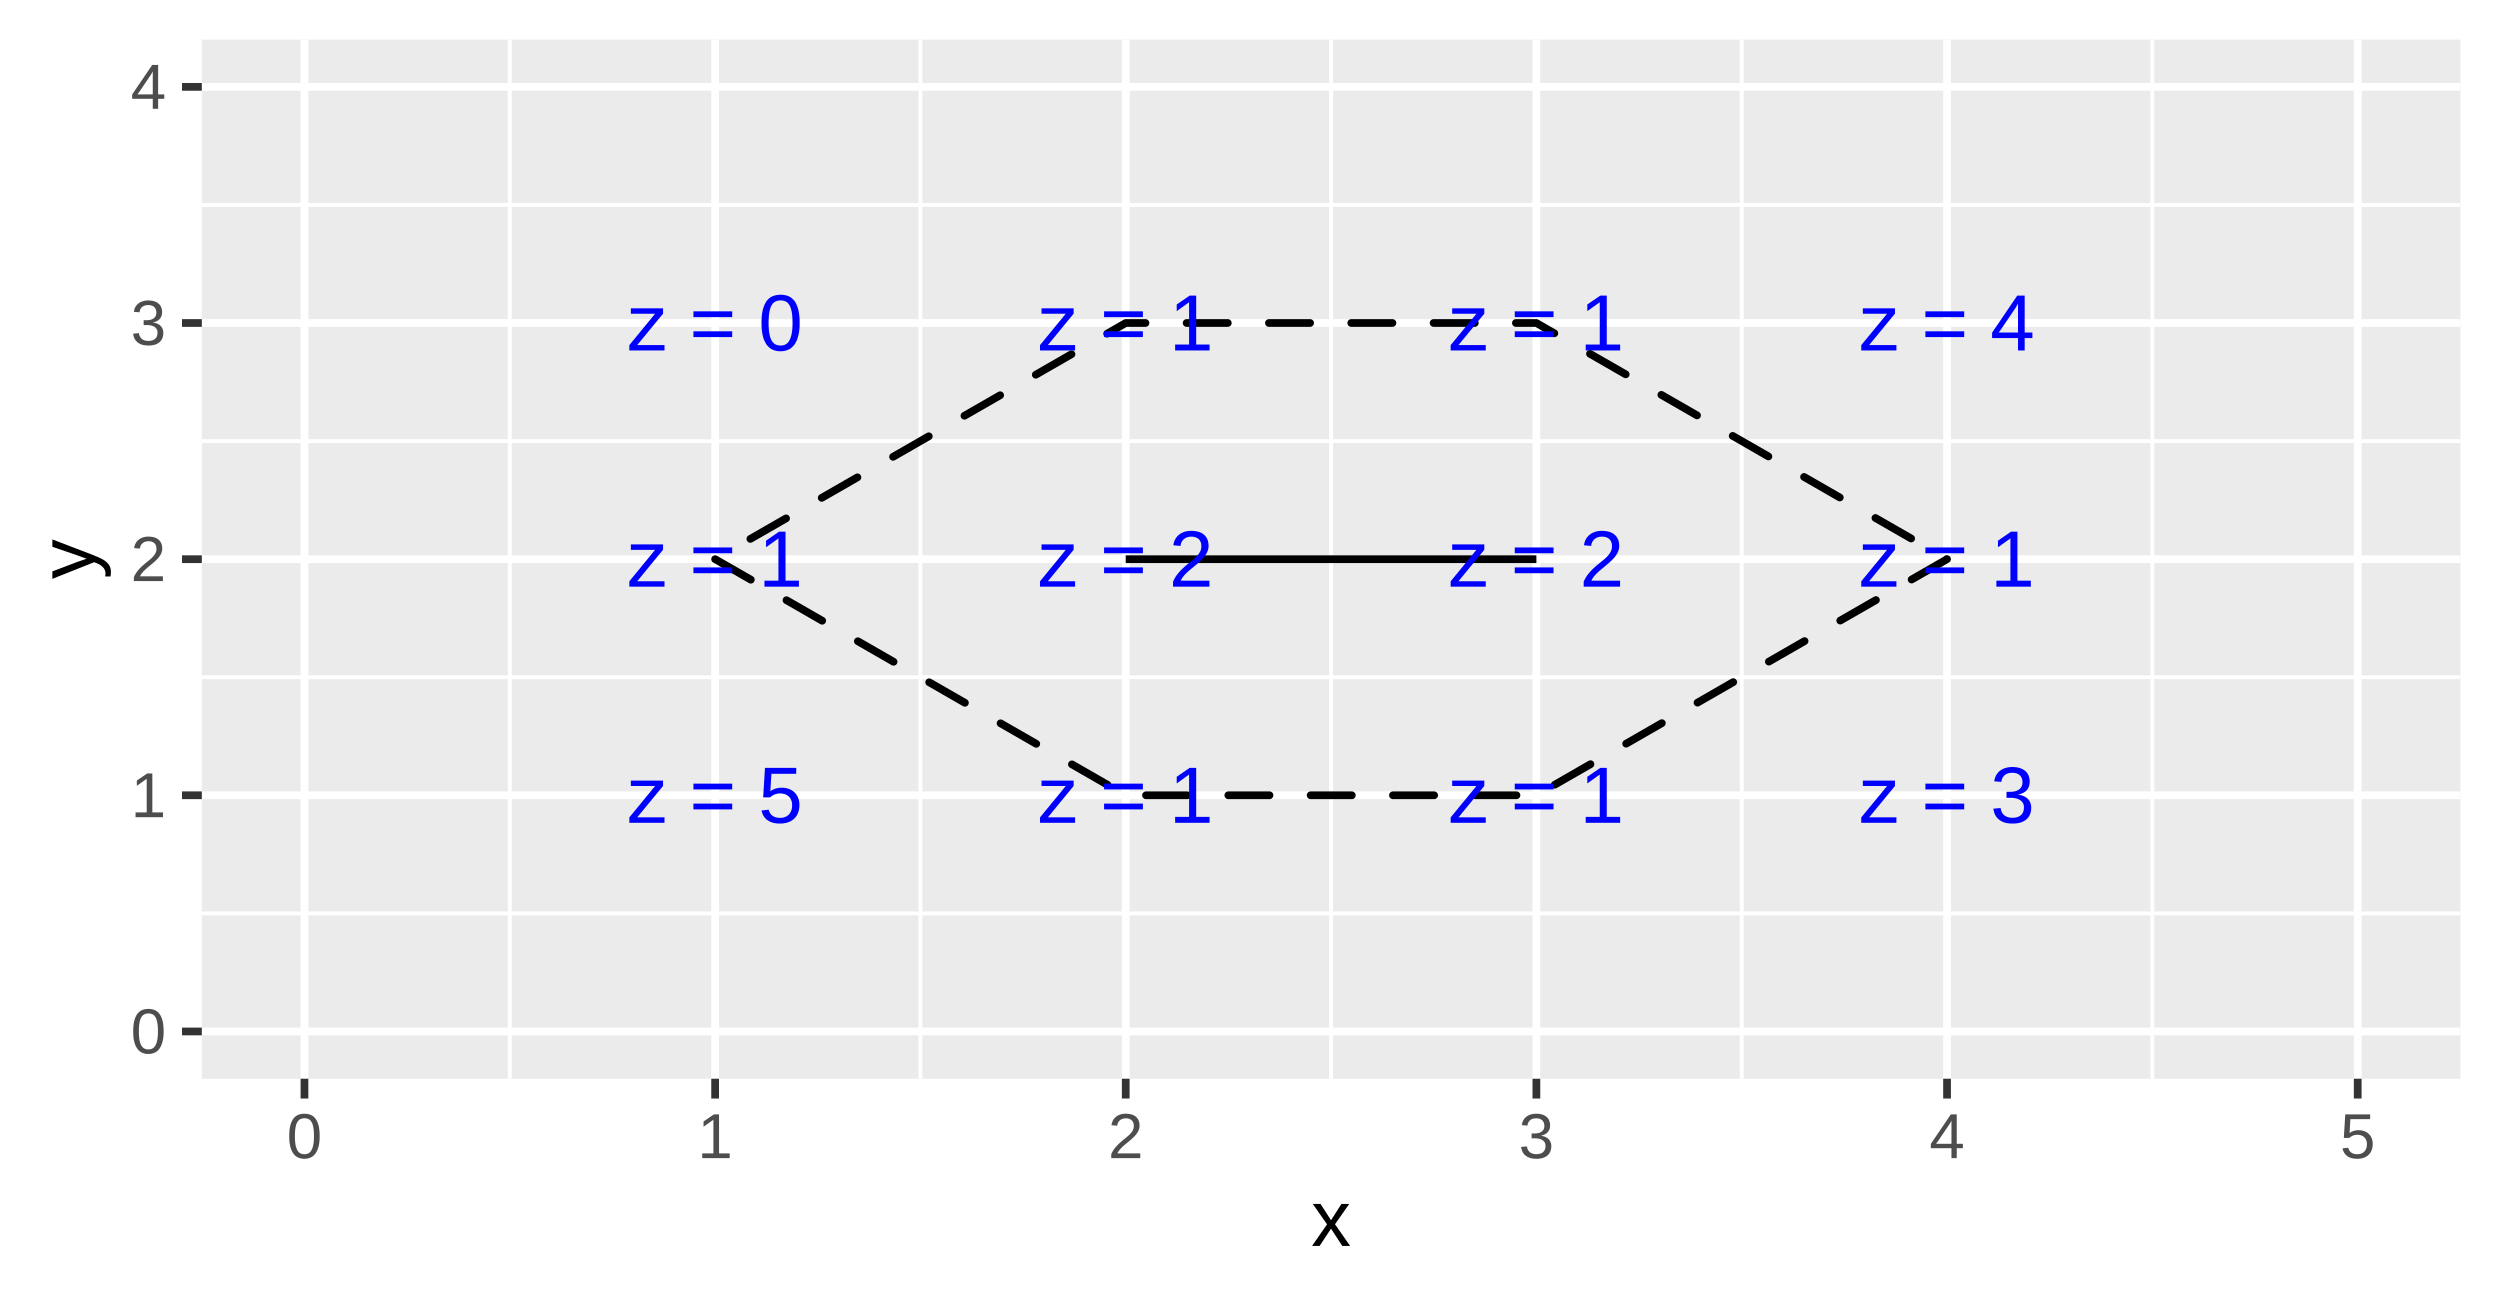 <?xml version='1.0' encoding='UTF-8' ?>
<svg xmlns='http://www.w3.org/2000/svg' xmlns:xlink='http://www.w3.org/1999/xlink' viewBox='0 0 345.60 180.00'>
<defs>
  <style type='text/css'><![CDATA[
    line, polyline, polygon, path, rect, circle {
      fill: none;
      stroke: #000000;
      stroke-linecap: round;
      stroke-linejoin: round;
      stroke-miterlimit: 10.00;
    }
  ]]></style>
</defs>
<rect width='100%' height='100%' style='stroke: none; fill: #FFFFFF;'/>
<rect x='0.00' y='0.00' width='345.60' height='180.00' style='stroke-width: 1.07; stroke: #FFFFFF; fill: #FFFFFF;' />
<defs>
  <clipPath id='cpMjcuOTB8MzQwLjEyfDE0OS4xMnw1LjQ4'>
    <rect x='27.90' y='5.48' width='312.23' height='143.64' />
  </clipPath>
</defs>
<rect x='27.90' y='5.48' width='312.23' height='143.64' style='stroke-width: 1.07; stroke: none; fill: #EBEBEB;' clip-path='url(#cpMjcuOTB8MzQwLjEyfDE0OS4xMnw1LjQ4)' />
<polyline points='27.90,126.27 340.12,126.27 ' style='stroke-width: 0.53; stroke: #FFFFFF; stroke-linecap: butt;' clip-path='url(#cpMjcuOTB8MzQwLjEyfDE0OS4xMnw1LjQ4)' />
<polyline points='27.90,93.62 340.12,93.62 ' style='stroke-width: 0.53; stroke: #FFFFFF; stroke-linecap: butt;' clip-path='url(#cpMjcuOTB8MzQwLjEyfDE0OS4xMnw1LjQ4)' />
<polyline points='27.90,60.98 340.12,60.98 ' style='stroke-width: 0.53; stroke: #FFFFFF; stroke-linecap: butt;' clip-path='url(#cpMjcuOTB8MzQwLjEyfDE0OS4xMnw1LjQ4)' />
<polyline points='27.90,28.33 340.12,28.33 ' style='stroke-width: 0.53; stroke: #FFFFFF; stroke-linecap: butt;' clip-path='url(#cpMjcuOTB8MzQwLjEyfDE0OS4xMnw1LjQ4)' />
<polyline points='70.47,149.12 70.47,5.48 ' style='stroke-width: 0.53; stroke: #FFFFFF; stroke-linecap: butt;' clip-path='url(#cpMjcuOTB8MzQwLjEyfDE0OS4xMnw1LjQ4)' />
<polyline points='127.24,149.12 127.24,5.48 ' style='stroke-width: 0.53; stroke: #FFFFFF; stroke-linecap: butt;' clip-path='url(#cpMjcuOTB8MzQwLjEyfDE0OS4xMnw1LjQ4)' />
<polyline points='184.01,149.12 184.01,5.48 ' style='stroke-width: 0.53; stroke: #FFFFFF; stroke-linecap: butt;' clip-path='url(#cpMjcuOTB8MzQwLjEyfDE0OS4xMnw1LjQ4)' />
<polyline points='240.78,149.12 240.78,5.48 ' style='stroke-width: 0.53; stroke: #FFFFFF; stroke-linecap: butt;' clip-path='url(#cpMjcuOTB8MzQwLjEyfDE0OS4xMnw1LjQ4)' />
<polyline points='297.54,149.12 297.54,5.48 ' style='stroke-width: 0.53; stroke: #FFFFFF; stroke-linecap: butt;' clip-path='url(#cpMjcuOTB8MzQwLjEyfDE0OS4xMnw1LjQ4)' />
<polyline points='27.90,142.59 340.12,142.59 ' style='stroke-width: 1.07; stroke: #FFFFFF; stroke-linecap: butt;' clip-path='url(#cpMjcuOTB8MzQwLjEyfDE0OS4xMnw1LjQ4)' />
<polyline points='27.90,109.94 340.12,109.94 ' style='stroke-width: 1.07; stroke: #FFFFFF; stroke-linecap: butt;' clip-path='url(#cpMjcuOTB8MzQwLjEyfDE0OS4xMnw1LjQ4)' />
<polyline points='27.90,77.30 340.12,77.30 ' style='stroke-width: 1.07; stroke: #FFFFFF; stroke-linecap: butt;' clip-path='url(#cpMjcuOTB8MzQwLjEyfDE0OS4xMnw1LjQ4)' />
<polyline points='27.90,44.65 340.12,44.65 ' style='stroke-width: 1.07; stroke: #FFFFFF; stroke-linecap: butt;' clip-path='url(#cpMjcuOTB8MzQwLjEyfDE0OS4xMnw1LjQ4)' />
<polyline points='27.90,12.01 340.12,12.01 ' style='stroke-width: 1.07; stroke: #FFFFFF; stroke-linecap: butt;' clip-path='url(#cpMjcuOTB8MzQwLjEyfDE0OS4xMnw1LjQ4)' />
<polyline points='42.09,149.12 42.09,5.48 ' style='stroke-width: 1.07; stroke: #FFFFFF; stroke-linecap: butt;' clip-path='url(#cpMjcuOTB8MzQwLjEyfDE0OS4xMnw1LjQ4)' />
<polyline points='98.86,149.12 98.86,5.48 ' style='stroke-width: 1.07; stroke: #FFFFFF; stroke-linecap: butt;' clip-path='url(#cpMjcuOTB8MzQwLjEyfDE0OS4xMnw1LjQ4)' />
<polyline points='155.62,149.12 155.62,5.48 ' style='stroke-width: 1.07; stroke: #FFFFFF; stroke-linecap: butt;' clip-path='url(#cpMjcuOTB8MzQwLjEyfDE0OS4xMnw1LjQ4)' />
<polyline points='212.39,149.12 212.39,5.48 ' style='stroke-width: 1.07; stroke: #FFFFFF; stroke-linecap: butt;' clip-path='url(#cpMjcuOTB8MzQwLjEyfDE0OS4xMnw1LjQ4)' />
<polyline points='269.16,149.12 269.16,5.48 ' style='stroke-width: 1.07; stroke: #FFFFFF; stroke-linecap: butt;' clip-path='url(#cpMjcuOTB8MzQwLjEyfDE0OS4xMnw1LjQ4)' />
<polyline points='325.93,149.12 325.93,5.48 ' style='stroke-width: 1.07; stroke: #FFFFFF; stroke-linecap: butt;' clip-path='url(#cpMjcuOTB8MzQwLjEyfDE0OS4xMnw1LjQ4)' />
<polyline points='98.86,77.30 155.62,109.94 212.39,109.94 269.16,77.30 212.39,44.65 155.62,44.65 98.86,77.30 ' style='stroke-width: 1.07; stroke-dasharray: 5.69,5.69;' clip-path='url(#cpMjcuOTB8MzQwLjEyfDE0OS4xMnw1LjQ4)' />
<line x1='155.62' y1='77.30' x2='212.39' y2='77.30' style='stroke-width: 1.07; stroke-linecap: butt;' clip-path='url(#cpMjcuOTB8MzQwLjEyfDE0OS4xMnw1LjQ4)' />
<path d='M 87.00 113.74 L 87.00 113.00 L 90.56 108.66 L 87.21 108.66 L 87.21 107.91 L 91.66 107.91 L 91.66 108.65 L 88.09 112.99 L 91.86 112.99 L 91.86 113.74 L 87.00 113.74 Z' style='fill-rule: evenodd; fill: #0000FF; stroke-width: 0.75; stroke: none;' clip-path='url(#cpMjcuOTB8MzQwLjEyfDE0OS4xMnw1LjQ4)' />
<path d='M 95.86 109.13 L 95.86 108.33 L 101.22 108.33 L 101.22 109.13 L 95.86 109.13 ZM 95.86 111.89 L 95.86 111.09 L 101.22 111.09 L 101.22 111.89 L 95.86 111.89 Z' style='fill-rule: evenodd; fill: #0000FF; stroke-width: 0.75; stroke: none;' clip-path='url(#cpMjcuOTB8MzQwLjEyfDE0OS4xMnw1LjQ4)' />
<path d='M 110.51 111.27 L 110.51 111.27 L 110.51 111.38 L 110.51 111.49 L 110.50 111.60 L 110.48 111.71 L 110.47 111.81 L 110.45 111.92 L 110.43 112.02 L 110.40 112.12 L 110.37 112.22 L 110.34 112.31 L 110.34 112.31 L 110.30 112.41 L 110.26 112.50 L 110.22 112.59 L 110.18 112.67 L 110.13 112.76 L 110.07 112.84 L 110.02 112.91 L 109.96 112.99 L 109.89 113.06 L 109.83 113.13 L 109.83 113.13 L 109.76 113.20 L 109.69 113.26 L 109.61 113.32 L 109.53 113.38 L 109.45 113.43 L 109.36 113.49 L 109.27 113.53 L 109.18 113.58 L 109.08 113.62 L 108.98 113.66 L 108.98 113.66 L 108.88 113.70 L 108.77 113.73 L 108.67 113.76 L 108.55 113.78 L 108.44 113.80 L 108.32 113.82 L 108.20 113.83 L 108.08 113.84 L 107.95 113.85 L 107.82 113.85 L 107.82 113.85 L 107.70 113.85 L 107.58 113.84 L 107.47 113.84 L 107.36 113.83 L 107.26 113.81 L 107.15 113.80 L 107.05 113.78 L 106.96 113.76 L 106.86 113.74 L 106.77 113.71 L 106.77 113.71 L 106.68 113.68 L 106.60 113.65 L 106.52 113.62 L 106.44 113.58 L 106.36 113.54 L 106.29 113.50 L 106.22 113.46 L 106.15 113.42 L 106.09 113.37 L 106.02 113.33 L 106.02 113.33 L 105.96 113.28 L 105.90 113.22 L 105.85 113.17 L 105.80 113.12 L 105.75 113.06 L 105.70 113.00 L 105.65 112.94 L 105.61 112.88 L 105.57 112.81 L 105.53 112.75 L 105.53 112.75 L 105.50 112.68 L 105.46 112.62 L 105.43 112.55 L 105.41 112.48 L 105.38 112.41 L 105.36 112.34 L 105.33 112.27 L 105.31 112.19 L 105.29 112.12 L 105.28 112.04 L 106.26 111.93 L 106.26 111.93 L 106.27 111.97 L 106.29 112.02 L 106.30 112.06 L 106.31 112.10 L 106.33 112.14 L 106.35 112.19 L 106.37 112.23 L 106.39 112.27 L 106.41 112.31 L 106.43 112.35 L 106.43 112.35 L 106.45 112.39 L 106.47 112.43 L 106.50 112.47 L 106.52 112.50 L 106.55 112.54 L 106.58 112.58 L 106.61 112.61 L 106.65 112.65 L 106.68 112.68 L 106.72 112.71 L 106.72 112.71 L 106.76 112.74 L 106.80 112.77 L 106.84 112.80 L 106.88 112.83 L 106.93 112.85 L 106.97 112.88 L 107.02 112.90 L 107.07 112.92 L 107.12 112.95 L 107.18 112.97 L 107.18 112.97 L 107.23 112.98 L 107.29 113.00 L 107.35 113.01 L 107.41 113.02 L 107.48 113.03 L 107.55 113.04 L 107.62 113.05 L 107.69 113.05 L 107.76 113.06 L 107.84 113.06 L 107.84 113.06 L 107.91 113.06 L 107.99 113.05 L 108.06 113.05 L 108.13 113.04 L 108.20 113.03 L 108.27 113.02 L 108.33 113.00 L 108.40 112.98 L 108.46 112.97 L 108.52 112.94 L 108.52 112.94 L 108.58 112.92 L 108.64 112.89 L 108.70 112.86 L 108.75 112.83 L 108.81 112.80 L 108.86 112.76 L 108.91 112.72 L 108.96 112.69 L 109.00 112.64 L 109.05 112.60 L 109.05 112.60 L 109.09 112.55 L 109.13 112.50 L 109.17 112.45 L 109.21 112.40 L 109.24 112.35 L 109.27 112.29 L 109.31 112.23 L 109.33 112.17 L 109.36 112.11 L 109.39 112.04 L 109.39 112.04 L 109.41 111.98 L 109.43 111.91 L 109.45 111.84 L 109.46 111.77 L 109.47 111.69 L 109.49 111.61 L 109.49 111.54 L 109.50 111.46 L 109.50 111.37 L 109.50 111.29 L 109.50 111.29 L 109.50 111.22 L 109.50 111.15 L 109.49 111.08 L 109.49 111.02 L 109.48 110.95 L 109.46 110.89 L 109.45 110.83 L 109.43 110.77 L 109.41 110.71 L 109.39 110.65 L 109.39 110.65 L 109.37 110.59 L 109.34 110.53 L 109.31 110.48 L 109.29 110.42 L 109.25 110.37 L 109.22 110.32 L 109.19 110.27 L 109.15 110.23 L 109.11 110.18 L 109.07 110.14 L 109.07 110.14 L 109.02 110.10 L 108.98 110.06 L 108.93 110.02 L 108.88 109.98 L 108.83 109.95 L 108.78 109.92 L 108.73 109.89 L 108.67 109.86 L 108.61 109.83 L 108.55 109.81 L 108.55 109.81 L 108.49 109.78 L 108.43 109.76 L 108.36 109.75 L 108.30 109.73 L 108.23 109.72 L 108.16 109.71 L 108.09 109.70 L 108.01 109.69 L 107.94 109.69 L 107.86 109.69 L 107.86 109.69 L 107.81 109.69 L 107.76 109.69 L 107.72 109.69 L 107.67 109.69 L 107.63 109.70 L 107.58 109.70 L 107.54 109.71 L 107.50 109.72 L 107.45 109.72 L 107.41 109.73 L 107.41 109.73 L 107.37 109.74 L 107.33 109.75 L 107.29 109.76 L 107.25 109.77 L 107.21 109.78 L 107.18 109.79 L 107.14 109.81 L 107.10 109.82 L 107.07 109.83 L 107.03 109.85 L 107.03 109.85 L 107.00 109.87 L 106.96 109.88 L 106.93 109.90 L 106.90 109.91 L 106.86 109.93 L 106.83 109.95 L 106.80 109.97 L 106.77 109.99 L 106.74 110.01 L 106.71 110.03 L 106.71 110.03 L 106.68 110.05 L 106.66 110.07 L 106.63 110.09 L 106.60 110.11 L 106.58 110.13 L 106.55 110.15 L 106.52 110.17 L 106.50 110.19 L 106.47 110.21 L 106.45 110.23 L 105.50 110.23 L 105.75 106.15 L 110.07 106.15 L 110.07 106.97 L 106.64 106.97 L 106.49 109.38 L 106.49 109.38 L 106.54 109.34 L 106.60 109.30 L 106.66 109.27 L 106.72 109.23 L 106.78 109.20 L 106.85 109.16 L 106.92 109.13 L 106.99 109.10 L 107.06 109.07 L 107.14 109.04 L 107.14 109.04 L 107.22 109.01 L 107.30 108.99 L 107.38 108.97 L 107.47 108.95 L 107.56 108.93 L 107.66 108.92 L 107.75 108.91 L 107.85 108.90 L 107.95 108.90 L 108.06 108.90 L 108.06 108.90 L 108.17 108.90 L 108.28 108.90 L 108.39 108.91 L 108.49 108.92 L 108.60 108.94 L 108.70 108.96 L 108.80 108.98 L 108.89 109.01 L 108.99 109.04 L 109.08 109.07 L 109.08 109.07 L 109.17 109.10 L 109.25 109.14 L 109.34 109.18 L 109.42 109.23 L 109.50 109.28 L 109.57 109.33 L 109.65 109.38 L 109.72 109.44 L 109.78 109.50 L 109.85 109.56 L 109.85 109.56 L 109.91 109.62 L 109.97 109.69 L 110.03 109.76 L 110.08 109.83 L 110.13 109.90 L 110.18 109.98 L 110.22 110.06 L 110.27 110.14 L 110.30 110.22 L 110.34 110.31 L 110.34 110.31 L 110.37 110.40 L 110.40 110.49 L 110.43 110.58 L 110.45 110.67 L 110.47 110.77 L 110.48 110.86 L 110.50 110.96 L 110.51 111.06 L 110.51 111.16 L 110.51 111.27 Z' style='fill-rule: evenodd; fill: #0000FF; stroke-width: 0.75; stroke: none;' clip-path='url(#cpMjcuOTB8MzQwLjEyfDE0OS4xMnw1LjQ4)' />
<path d='M 143.77 113.74 L 143.77 113.00 L 147.33 108.66 L 143.98 108.66 L 143.98 107.91 L 148.42 107.91 L 148.42 108.65 L 144.86 112.99 L 148.62 112.99 L 148.62 113.74 L 143.77 113.74 Z' style='fill-rule: evenodd; fill: #0000FF; stroke-width: 0.75; stroke: none;' clip-path='url(#cpMjcuOTB8MzQwLjEyfDE0OS4xMnw1LjQ4)' />
<path d='M 152.63 109.13 L 152.63 108.33 L 157.99 108.33 L 157.99 109.13 L 152.63 109.13 ZM 152.63 111.89 L 152.63 111.09 L 157.99 111.09 L 157.99 111.89 L 152.63 111.89 Z' style='fill-rule: evenodd; fill: #0000FF; stroke-width: 0.75; stroke: none;' clip-path='url(#cpMjcuOTB8MzQwLjEyfDE0OS4xMnw1LjQ4)' />
<path d='M 162.45 113.74 L 162.45 112.92 L 164.38 112.92 L 164.38 107.07 L 162.67 108.30 L 162.67 107.38 L 164.46 106.15 L 165.36 106.15 L 165.36 112.92 L 167.21 112.92 L 167.21 113.74 L 162.45 113.74 Z' style='fill-rule: evenodd; fill: #0000FF; stroke-width: 0.75; stroke: none;' clip-path='url(#cpMjcuOTB8MzQwLjEyfDE0OS4xMnw1LjQ4)' />
<path d='M 200.54 113.74 L 200.54 113.00 L 204.10 108.66 L 200.75 108.66 L 200.75 107.91 L 205.19 107.91 L 205.19 108.65 L 201.62 112.99 L 205.39 112.99 L 205.39 113.74 L 200.54 113.74 Z' style='fill-rule: evenodd; fill: #0000FF; stroke-width: 0.75; stroke: none;' clip-path='url(#cpMjcuOTB8MzQwLjEyfDE0OS4xMnw1LjQ4)' />
<path d='M 209.40 109.13 L 209.40 108.33 L 214.76 108.33 L 214.76 109.13 L 209.40 109.13 ZM 209.40 111.89 L 209.40 111.09 L 214.76 111.09 L 214.76 111.89 L 209.40 111.89 Z' style='fill-rule: evenodd; fill: #0000FF; stroke-width: 0.75; stroke: none;' clip-path='url(#cpMjcuOTB8MzQwLjEyfDE0OS4xMnw1LjQ4)' />
<path d='M 219.21 113.74 L 219.21 112.92 L 221.15 112.92 L 221.15 107.07 L 219.43 108.30 L 219.43 107.38 L 221.23 106.15 L 222.12 106.15 L 222.12 112.92 L 223.97 112.92 L 223.97 113.74 L 219.21 113.74 Z' style='fill-rule: evenodd; fill: #0000FF; stroke-width: 0.75; stroke: none;' clip-path='url(#cpMjcuOTB8MzQwLjEyfDE0OS4xMnw1LjQ4)' />
<path d='M 257.30 113.74 L 257.30 113.00 L 260.87 108.66 L 257.52 108.66 L 257.52 107.91 L 261.96 107.91 L 261.96 108.65 L 258.39 112.99 L 262.16 112.99 L 262.16 113.74 L 257.30 113.74 Z' style='fill-rule: evenodd; fill: #0000FF; stroke-width: 0.75; stroke: none;' clip-path='url(#cpMjcuOTB8MzQwLjEyfDE0OS4xMnw1LjQ4)' />
<path d='M 266.17 109.13 L 266.17 108.33 L 271.53 108.33 L 271.53 109.13 L 266.17 109.13 ZM 266.17 111.89 L 266.17 111.09 L 271.53 111.09 L 271.53 111.89 L 266.17 111.89 Z' style='fill-rule: evenodd; fill: #0000FF; stroke-width: 0.75; stroke: none;' clip-path='url(#cpMjcuOTB8MzQwLjEyfDE0OS4xMnw1LjQ4)' />
<path d='M 280.80 111.64 L 280.80 111.64 L 280.79 111.75 L 280.79 111.85 L 280.78 111.95 L 280.77 112.04 L 280.75 112.14 L 280.73 112.23 L 280.71 112.32 L 280.69 112.41 L 280.66 112.49 L 280.62 112.58 L 280.62 112.58 L 280.59 112.66 L 280.55 112.74 L 280.51 112.81 L 280.46 112.89 L 280.42 112.96 L 280.36 113.02 L 280.31 113.09 L 280.25 113.15 L 280.19 113.21 L 280.13 113.27 L 280.13 113.27 L 280.06 113.33 L 279.99 113.38 L 279.92 113.43 L 279.84 113.48 L 279.76 113.52 L 279.68 113.56 L 279.60 113.60 L 279.51 113.64 L 279.41 113.67 L 279.32 113.70 L 279.32 113.70 L 279.22 113.73 L 279.12 113.76 L 279.02 113.78 L 278.91 113.80 L 278.80 113.81 L 278.69 113.83 L 278.58 113.84 L 278.46 113.84 L 278.34 113.85 L 278.22 113.85 L 278.22 113.85 L 278.08 113.85 L 277.95 113.84 L 277.82 113.83 L 277.69 113.82 L 277.57 113.81 L 277.45 113.79 L 277.34 113.76 L 277.23 113.74 L 277.13 113.71 L 277.03 113.68 L 277.03 113.68 L 276.93 113.64 L 276.84 113.60 L 276.75 113.56 L 276.67 113.52 L 276.59 113.47 L 276.51 113.42 L 276.44 113.38 L 276.37 113.32 L 276.30 113.27 L 276.24 113.21 L 276.24 113.21 L 276.17 113.15 L 276.12 113.09 L 276.06 113.03 L 276.01 112.97 L 275.96 112.90 L 275.92 112.84 L 275.87 112.77 L 275.84 112.70 L 275.80 112.63 L 275.77 112.56 L 275.77 112.56 L 275.74 112.48 L 275.71 112.41 L 275.68 112.33 L 275.66 112.25 L 275.64 112.18 L 275.62 112.10 L 275.60 112.02 L 275.59 111.95 L 275.57 111.87 L 275.56 111.79 L 276.56 111.70 L 276.56 111.70 L 276.57 111.76 L 276.58 111.82 L 276.60 111.87 L 276.61 111.93 L 276.62 111.99 L 276.64 112.04 L 276.66 112.09 L 276.68 112.15 L 276.70 112.20 L 276.72 112.25 L 276.72 112.25 L 276.74 112.30 L 276.77 112.34 L 276.80 112.39 L 276.83 112.44 L 276.86 112.48 L 276.89 112.52 L 276.93 112.56 L 276.96 112.60 L 277.00 112.64 L 277.04 112.67 L 277.04 112.67 L 277.08 112.71 L 277.12 112.74 L 277.17 112.77 L 277.21 112.80 L 277.26 112.83 L 277.31 112.86 L 277.36 112.88 L 277.42 112.91 L 277.47 112.93 L 277.53 112.95 L 277.53 112.95 L 277.59 112.97 L 277.65 112.98 L 277.71 113.00 L 277.78 113.01 L 277.85 113.02 L 277.92 113.03 L 277.99 113.04 L 278.06 113.04 L 278.14 113.05 L 278.22 113.05 L 278.22 113.05 L 278.36 113.04 L 278.50 113.03 L 278.63 113.01 L 278.75 112.99 L 278.87 112.96 L 278.98 112.92 L 279.09 112.87 L 279.19 112.82 L 279.28 112.75 L 279.37 112.69 L 279.37 112.69 L 279.45 112.61 L 279.52 112.53 L 279.58 112.44 L 279.64 112.34 L 279.68 112.24 L 279.72 112.13 L 279.75 112.01 L 279.77 111.88 L 279.78 111.75 L 279.79 111.61 L 279.79 111.61 L 279.79 111.53 L 279.78 111.45 L 279.77 111.38 L 279.76 111.30 L 279.74 111.23 L 279.72 111.17 L 279.70 111.11 L 279.67 111.05 L 279.63 110.99 L 279.60 110.94 L 279.60 110.94 L 279.56 110.89 L 279.52 110.84 L 279.48 110.79 L 279.44 110.75 L 279.39 110.71 L 279.34 110.67 L 279.29 110.63 L 279.24 110.60 L 279.19 110.57 L 279.14 110.54 L 279.14 110.54 L 279.08 110.51 L 279.02 110.49 L 278.97 110.46 L 278.91 110.44 L 278.85 110.42 L 278.79 110.40 L 278.72 110.38 L 278.66 110.37 L 278.60 110.36 L 278.53 110.35 L 278.53 110.35 L 278.47 110.34 L 278.40 110.33 L 278.34 110.32 L 278.28 110.31 L 278.22 110.31 L 278.16 110.30 L 278.10 110.30 L 278.05 110.30 L 277.99 110.30 L 277.93 110.30 L 277.38 110.30 L 277.38 109.46 L 277.91 109.46 L 277.91 109.46 L 277.97 109.46 L 278.02 109.45 L 278.08 109.45 L 278.14 109.45 L 278.19 109.44 L 278.25 109.44 L 278.31 109.43 L 278.37 109.42 L 278.42 109.41 L 278.48 109.40 L 278.48 109.40 L 278.54 109.39 L 278.60 109.38 L 278.66 109.36 L 278.71 109.34 L 278.77 109.32 L 278.82 109.30 L 278.87 109.28 L 278.92 109.25 L 278.97 109.23 L 279.02 109.20 L 279.02 109.20 L 279.07 109.17 L 279.12 109.13 L 279.16 109.10 L 279.21 109.06 L 279.25 109.02 L 279.29 108.98 L 279.32 108.94 L 279.36 108.89 L 279.39 108.84 L 279.43 108.79 L 279.43 108.79 L 279.46 108.74 L 279.48 108.69 L 279.51 108.63 L 279.53 108.57 L 279.55 108.50 L 279.56 108.44 L 279.57 108.37 L 279.58 108.30 L 279.59 108.22 L 279.59 108.15 L 279.59 108.15 L 279.58 108.03 L 279.57 107.91 L 279.56 107.80 L 279.53 107.70 L 279.50 107.60 L 279.46 107.51 L 279.41 107.42 L 279.36 107.34 L 279.30 107.26 L 279.23 107.19 L 279.23 107.19 L 279.15 107.12 L 279.07 107.06 L 278.98 107.01 L 278.89 106.96 L 278.78 106.92 L 278.67 106.89 L 278.56 106.86 L 278.43 106.85 L 278.30 106.83 L 278.17 106.83 L 278.17 106.83 L 278.04 106.83 L 277.92 106.84 L 277.80 106.86 L 277.69 106.88 L 277.58 106.91 L 277.48 106.95 L 277.39 106.99 L 277.29 107.04 L 277.21 107.10 L 277.12 107.16 L 277.12 107.16 L 277.05 107.23 L 276.98 107.30 L 276.92 107.38 L 276.86 107.47 L 276.81 107.56 L 276.77 107.65 L 276.73 107.75 L 276.71 107.86 L 276.68 107.97 L 276.67 108.09 L 275.69 108.01 L 275.69 108.01 L 275.70 107.91 L 275.72 107.82 L 275.74 107.72 L 275.76 107.63 L 275.79 107.54 L 275.82 107.46 L 275.85 107.37 L 275.89 107.29 L 275.92 107.21 L 275.97 107.14 L 275.97 107.14 L 276.01 107.07 L 276.06 106.99 L 276.11 106.93 L 276.16 106.86 L 276.21 106.80 L 276.27 106.74 L 276.32 106.68 L 276.38 106.63 L 276.45 106.57 L 276.51 106.52 L 276.51 106.52 L 276.58 106.48 L 276.65 106.43 L 276.72 106.39 L 276.79 106.35 L 276.87 106.31 L 276.94 106.27 L 277.02 106.24 L 277.10 106.21 L 277.19 106.18 L 277.27 106.16 L 277.27 106.16 L 277.36 106.13 L 277.44 106.11 L 277.53 106.09 L 277.62 106.08 L 277.71 106.06 L 277.80 106.05 L 277.89 106.04 L 277.99 106.04 L 278.08 106.03 L 278.18 106.03 L 278.18 106.03 L 278.30 106.03 L 278.42 106.04 L 278.54 106.05 L 278.66 106.06 L 278.77 106.07 L 278.88 106.09 L 278.98 106.11 L 279.08 106.14 L 279.18 106.16 L 279.27 106.19 L 279.27 106.19 L 279.36 106.23 L 279.45 106.26 L 279.53 106.30 L 279.61 106.34 L 279.69 106.38 L 279.76 106.43 L 279.83 106.47 L 279.90 106.52 L 279.96 106.57 L 280.02 106.63 L 280.02 106.63 L 280.08 106.68 L 280.13 106.74 L 280.18 106.80 L 280.23 106.86 L 280.27 106.92 L 280.31 106.98 L 280.35 107.05 L 280.39 107.12 L 280.42 107.19 L 280.45 107.26 L 280.45 107.26 L 280.47 107.34 L 280.50 107.41 L 280.52 107.49 L 280.53 107.56 L 280.55 107.64 L 280.56 107.72 L 280.57 107.80 L 280.58 107.88 L 280.58 107.96 L 280.59 108.04 L 280.59 108.04 L 280.58 108.11 L 280.58 108.18 L 280.58 108.24 L 280.57 108.30 L 280.56 108.37 L 280.55 108.43 L 280.54 108.49 L 280.53 108.55 L 280.51 108.61 L 280.49 108.67 L 280.49 108.67 L 280.47 108.73 L 280.45 108.78 L 280.43 108.84 L 280.40 108.89 L 280.38 108.95 L 280.35 109.00 L 280.32 109.05 L 280.28 109.10 L 280.25 109.15 L 280.21 109.19 L 280.21 109.19 L 280.17 109.24 L 280.13 109.28 L 280.08 109.33 L 280.04 109.37 L 279.99 109.41 L 279.94 109.45 L 279.88 109.48 L 279.83 109.52 L 279.77 109.56 L 279.71 109.59 L 279.71 109.59 L 279.65 109.62 L 279.59 109.65 L 279.52 109.68 L 279.46 109.71 L 279.38 109.74 L 279.31 109.76 L 279.24 109.79 L 279.16 109.81 L 279.08 109.83 L 279.00 109.84 L 279.00 109.87 L 279.00 109.87 L 279.09 109.88 L 279.17 109.89 L 279.26 109.91 L 279.34 109.92 L 279.42 109.94 L 279.50 109.96 L 279.58 109.99 L 279.65 110.02 L 279.72 110.04 L 279.79 110.08 L 279.79 110.08 L 279.86 110.11 L 279.92 110.14 L 279.99 110.18 L 280.05 110.21 L 280.10 110.25 L 280.16 110.29 L 280.21 110.33 L 280.26 110.38 L 280.31 110.42 L 280.35 110.47 L 280.35 110.47 L 280.40 110.52 L 280.44 110.57 L 280.48 110.62 L 280.51 110.67 L 280.55 110.72 L 280.58 110.78 L 280.61 110.83 L 280.63 110.89 L 280.66 110.95 L 280.68 111.01 L 280.68 111.01 L 280.70 111.07 L 280.72 111.13 L 280.74 111.19 L 280.75 111.26 L 280.77 111.32 L 280.78 111.38 L 280.79 111.45 L 280.79 111.51 L 280.79 111.58 L 280.80 111.64 Z' style='fill-rule: evenodd; fill: #0000FF; stroke-width: 0.75; stroke: none;' clip-path='url(#cpMjcuOTB8MzQwLjEyfDE0OS4xMnw1LjQ4)' />
<path d='M 87.00 81.10 L 87.00 80.36 L 90.56 76.01 L 87.21 76.01 L 87.21 75.26 L 91.66 75.26 L 91.66 76.00 L 88.09 80.35 L 91.86 80.35 L 91.86 81.10 L 87.00 81.10 Z' style='fill-rule: evenodd; fill: #0000FF; stroke-width: 0.75; stroke: none;' clip-path='url(#cpMjcuOTB8MzQwLjEyfDE0OS4xMnw1LjQ4)' />
<path d='M 95.86 76.48 L 95.86 75.68 L 101.22 75.68 L 101.22 76.48 L 95.86 76.48 ZM 95.86 79.24 L 95.86 78.44 L 101.22 78.44 L 101.22 79.24 L 95.86 79.24 Z' style='fill-rule: evenodd; fill: #0000FF; stroke-width: 0.75; stroke: none;' clip-path='url(#cpMjcuOTB8MzQwLjEyfDE0OS4xMnw1LjQ4)' />
<path d='M 105.68 81.10 L 105.68 80.27 L 107.61 80.27 L 107.61 74.43 L 105.90 75.65 L 105.90 74.74 L 107.69 73.50 L 108.59 73.50 L 108.59 80.27 L 110.44 80.27 L 110.44 81.10 L 105.68 81.10 Z' style='fill-rule: evenodd; fill: #0000FF; stroke-width: 0.75; stroke: none;' clip-path='url(#cpMjcuOTB8MzQwLjEyfDE0OS4xMnw1LjQ4)' />
<path d='M 143.77 81.10 L 143.77 80.36 L 147.33 76.01 L 143.98 76.01 L 143.98 75.26 L 148.42 75.26 L 148.42 76.00 L 144.86 80.35 L 148.62 80.35 L 148.62 81.10 L 143.77 81.10 Z' style='fill-rule: evenodd; fill: #0000FF; stroke-width: 0.75; stroke: none;' clip-path='url(#cpMjcuOTB8MzQwLjEyfDE0OS4xMnw1LjQ4)' />
<path d='M 152.63 76.48 L 152.63 75.68 L 157.99 75.68 L 157.99 76.48 L 152.63 76.48 ZM 152.63 79.24 L 152.63 78.44 L 157.99 78.44 L 157.99 79.24 L 152.63 79.24 Z' style='fill-rule: evenodd; fill: #0000FF; stroke-width: 0.75; stroke: none;' clip-path='url(#cpMjcuOTB8MzQwLjEyfDE0OS4xMnw1LjQ4)' />
<path d='M 162.16 81.10 L 162.16 80.41 L 162.16 80.41 L 162.22 80.29 L 162.27 80.17 L 162.34 80.05 L 162.40 79.93 L 162.46 79.82 L 162.53 79.71 L 162.60 79.60 L 162.68 79.50 L 162.75 79.40 L 162.83 79.30 L 162.83 79.30 L 162.91 79.21 L 162.99 79.11 L 163.07 79.02 L 163.15 78.93 L 163.24 78.84 L 163.32 78.75 L 163.41 78.67 L 163.49 78.59 L 163.58 78.51 L 163.66 78.43 L 163.66 78.43 L 163.75 78.35 L 163.84 78.27 L 163.92 78.20 L 164.01 78.12 L 164.10 78.05 L 164.18 77.98 L 164.27 77.91 L 164.36 77.84 L 164.44 77.77 L 164.53 77.70 L 164.53 77.70 L 164.61 77.63 L 164.70 77.57 L 164.78 77.50 L 164.86 77.43 L 164.94 77.37 L 165.01 77.30 L 165.09 77.23 L 165.16 77.17 L 165.23 77.10 L 165.30 77.03 L 165.30 77.03 L 165.37 76.96 L 165.44 76.90 L 165.50 76.83 L 165.56 76.76 L 165.61 76.69 L 165.67 76.62 L 165.72 76.55 L 165.77 76.48 L 165.81 76.40 L 165.86 76.33 L 165.86 76.33 L 165.90 76.26 L 165.94 76.18 L 165.97 76.10 L 166.00 76.02 L 166.02 75.94 L 166.04 75.86 L 166.05 75.77 L 166.06 75.68 L 166.07 75.59 L 166.07 75.50 L 166.07 75.50 L 166.07 75.44 L 166.07 75.37 L 166.06 75.31 L 166.06 75.26 L 166.05 75.20 L 166.04 75.14 L 166.03 75.09 L 166.01 75.04 L 165.99 74.98 L 165.98 74.94 L 165.98 74.94 L 165.96 74.89 L 165.93 74.84 L 165.91 74.79 L 165.88 74.75 L 165.86 74.71 L 165.83 74.67 L 165.80 74.63 L 165.77 74.59 L 165.73 74.55 L 165.70 74.52 L 165.70 74.52 L 165.66 74.49 L 165.62 74.46 L 165.58 74.43 L 165.54 74.40 L 165.49 74.37 L 165.45 74.35 L 165.40 74.33 L 165.35 74.31 L 165.30 74.29 L 165.25 74.27 L 165.25 74.27 L 165.20 74.26 L 165.15 74.24 L 165.10 74.23 L 165.04 74.22 L 164.99 74.21 L 164.93 74.20 L 164.87 74.19 L 164.81 74.19 L 164.75 74.19 L 164.69 74.19 L 164.69 74.19 L 164.63 74.19 L 164.57 74.19 L 164.52 74.19 L 164.46 74.20 L 164.40 74.21 L 164.35 74.21 L 164.30 74.23 L 164.24 74.24 L 164.19 74.25 L 164.14 74.27 L 164.14 74.27 L 164.09 74.28 L 164.04 74.30 L 163.99 74.32 L 163.94 74.34 L 163.90 74.37 L 163.85 74.39 L 163.81 74.42 L 163.77 74.45 L 163.73 74.48 L 163.69 74.51 L 163.69 74.51 L 163.65 74.54 L 163.61 74.58 L 163.57 74.61 L 163.54 74.65 L 163.50 74.69 L 163.47 74.73 L 163.44 74.78 L 163.41 74.82 L 163.38 74.87 L 163.36 74.91 L 163.36 74.91 L 163.33 74.96 L 163.31 75.01 L 163.29 75.06 L 163.27 75.12 L 163.25 75.17 L 163.24 75.23 L 163.23 75.29 L 163.21 75.34 L 163.20 75.41 L 163.19 75.47 L 162.20 75.38 L 162.20 75.38 L 162.21 75.30 L 162.23 75.22 L 162.24 75.14 L 162.26 75.06 L 162.28 74.98 L 162.31 74.90 L 162.33 74.83 L 162.36 74.75 L 162.40 74.68 L 162.43 74.61 L 162.43 74.61 L 162.47 74.54 L 162.51 74.47 L 162.55 74.40 L 162.59 74.33 L 162.64 74.27 L 162.69 74.21 L 162.74 74.15 L 162.80 74.09 L 162.86 74.03 L 162.92 73.98 L 162.92 73.98 L 162.98 73.92 L 163.05 73.87 L 163.12 73.82 L 163.19 73.77 L 163.26 73.73 L 163.34 73.69 L 163.42 73.65 L 163.50 73.61 L 163.58 73.58 L 163.67 73.54 L 163.67 73.54 L 163.76 73.51 L 163.85 73.49 L 163.95 73.46 L 164.04 73.44 L 164.14 73.43 L 164.25 73.41 L 164.35 73.40 L 164.46 73.39 L 164.57 73.39 L 164.69 73.39 L 164.69 73.39 L 164.80 73.39 L 164.91 73.39 L 165.02 73.40 L 165.12 73.41 L 165.22 73.42 L 165.32 73.44 L 165.42 73.45 L 165.51 73.47 L 165.61 73.50 L 165.70 73.52 L 165.70 73.52 L 165.78 73.55 L 165.87 73.58 L 165.95 73.62 L 166.03 73.65 L 166.10 73.69 L 166.18 73.73 L 166.25 73.77 L 166.31 73.82 L 166.38 73.87 L 166.44 73.92 L 166.44 73.92 L 166.50 73.98 L 166.56 74.03 L 166.61 74.09 L 166.66 74.15 L 166.71 74.22 L 166.76 74.28 L 166.80 74.35 L 166.84 74.42 L 166.88 74.50 L 166.91 74.57 L 166.91 74.57 L 166.94 74.65 L 166.97 74.73 L 166.99 74.82 L 167.01 74.90 L 167.03 74.99 L 167.04 75.08 L 167.06 75.18 L 167.06 75.27 L 167.07 75.37 L 167.07 75.47 L 167.07 75.47 L 167.07 75.54 L 167.06 75.62 L 167.06 75.70 L 167.05 75.77 L 167.04 75.84 L 167.02 75.91 L 167.00 75.99 L 166.98 76.06 L 166.96 76.13 L 166.93 76.20 L 166.93 76.20 L 166.90 76.27 L 166.87 76.33 L 166.84 76.40 L 166.81 76.47 L 166.77 76.53 L 166.73 76.60 L 166.69 76.66 L 166.65 76.73 L 166.61 76.79 L 166.56 76.85 L 166.56 76.85 L 166.52 76.92 L 166.47 76.98 L 166.42 77.04 L 166.37 77.10 L 166.32 77.16 L 166.26 77.22 L 166.21 77.28 L 166.15 77.34 L 166.10 77.40 L 166.04 77.46 L 166.04 77.46 L 165.97 77.52 L 165.91 77.57 L 165.85 77.63 L 165.79 77.69 L 165.73 77.75 L 165.66 77.80 L 165.60 77.86 L 165.54 77.92 L 165.47 77.97 L 165.40 78.03 L 165.40 78.03 L 165.34 78.08 L 165.27 78.14 L 165.21 78.19 L 165.14 78.25 L 165.07 78.30 L 165.01 78.36 L 164.94 78.41 L 164.88 78.47 L 164.81 78.52 L 164.74 78.58 L 164.74 78.58 L 164.68 78.63 L 164.61 78.69 L 164.54 78.74 L 164.48 78.80 L 164.42 78.85 L 164.35 78.90 L 164.29 78.96 L 164.23 79.01 L 164.17 79.07 L 164.11 79.12 L 164.11 79.12 L 164.05 79.18 L 164.00 79.23 L 163.94 79.29 L 163.89 79.35 L 163.83 79.40 L 163.78 79.46 L 163.73 79.51 L 163.68 79.57 L 163.64 79.63 L 163.59 79.68 L 163.59 79.68 L 163.54 79.74 L 163.50 79.80 L 163.46 79.85 L 163.42 79.91 L 163.38 79.97 L 163.35 80.03 L 163.31 80.09 L 163.28 80.15 L 163.25 80.21 L 163.23 80.27 L 167.19 80.27 L 167.19 81.10 L 162.16 81.10 Z' style='fill-rule: evenodd; fill: #0000FF; stroke-width: 0.75; stroke: none;' clip-path='url(#cpMjcuOTB8MzQwLjEyfDE0OS4xMnw1LjQ4)' />
<path d='M 200.54 81.10 L 200.54 80.36 L 204.10 76.01 L 200.75 76.01 L 200.75 75.26 L 205.19 75.26 L 205.19 76.00 L 201.62 80.35 L 205.39 80.35 L 205.39 81.10 L 200.54 81.10 Z' style='fill-rule: evenodd; fill: #0000FF; stroke-width: 0.75; stroke: none;' clip-path='url(#cpMjcuOTB8MzQwLjEyfDE0OS4xMnw1LjQ4)' />
<path d='M 209.40 76.48 L 209.40 75.68 L 214.76 75.68 L 214.76 76.48 L 209.40 76.48 ZM 209.40 79.24 L 209.40 78.44 L 214.76 78.44 L 214.76 79.24 L 209.40 79.24 Z' style='fill-rule: evenodd; fill: #0000FF; stroke-width: 0.75; stroke: none;' clip-path='url(#cpMjcuOTB8MzQwLjEyfDE0OS4xMnw1LjQ4)' />
<path d='M 218.93 81.10 L 218.93 80.41 L 218.93 80.41 L 218.98 80.29 L 219.04 80.17 L 219.10 80.05 L 219.17 79.93 L 219.23 79.82 L 219.30 79.71 L 219.37 79.60 L 219.44 79.50 L 219.52 79.40 L 219.60 79.30 L 219.60 79.30 L 219.68 79.21 L 219.76 79.11 L 219.84 79.02 L 219.92 78.93 L 220.00 78.84 L 220.09 78.75 L 220.17 78.67 L 220.26 78.59 L 220.35 78.51 L 220.43 78.43 L 220.43 78.43 L 220.52 78.35 L 220.61 78.27 L 220.69 78.20 L 220.78 78.12 L 220.87 78.05 L 220.95 77.98 L 221.04 77.91 L 221.12 77.84 L 221.21 77.77 L 221.29 77.70 L 221.29 77.70 L 221.38 77.63 L 221.46 77.57 L 221.55 77.50 L 221.63 77.43 L 221.70 77.37 L 221.78 77.30 L 221.86 77.23 L 221.93 77.17 L 222.00 77.10 L 222.07 77.03 L 222.07 77.03 L 222.14 76.96 L 222.20 76.90 L 222.27 76.83 L 222.33 76.76 L 222.38 76.69 L 222.44 76.62 L 222.49 76.55 L 222.54 76.48 L 222.58 76.40 L 222.63 76.33 L 222.63 76.33 L 222.67 76.26 L 222.70 76.18 L 222.74 76.10 L 222.76 76.02 L 222.79 75.94 L 222.81 75.86 L 222.82 75.77 L 222.83 75.68 L 222.84 75.59 L 222.84 75.50 L 222.84 75.50 L 222.84 75.44 L 222.84 75.37 L 222.83 75.31 L 222.83 75.26 L 222.82 75.20 L 222.81 75.14 L 222.79 75.09 L 222.78 75.04 L 222.76 74.98 L 222.74 74.94 L 222.74 74.94 L 222.72 74.89 L 222.70 74.84 L 222.68 74.79 L 222.65 74.75 L 222.63 74.71 L 222.60 74.67 L 222.57 74.63 L 222.53 74.59 L 222.50 74.55 L 222.46 74.52 L 222.46 74.52 L 222.43 74.49 L 222.39 74.46 L 222.35 74.43 L 222.31 74.40 L 222.26 74.37 L 222.22 74.35 L 222.17 74.33 L 222.12 74.31 L 222.07 74.29 L 222.02 74.27 L 222.02 74.27 L 221.97 74.26 L 221.92 74.24 L 221.86 74.23 L 221.81 74.22 L 221.75 74.21 L 221.70 74.20 L 221.64 74.19 L 221.58 74.19 L 221.52 74.19 L 221.46 74.19 L 221.46 74.19 L 221.40 74.19 L 221.34 74.19 L 221.28 74.19 L 221.23 74.20 L 221.17 74.21 L 221.12 74.21 L 221.06 74.23 L 221.01 74.24 L 220.96 74.25 L 220.91 74.27 L 220.91 74.27 L 220.86 74.28 L 220.81 74.30 L 220.76 74.32 L 220.71 74.34 L 220.67 74.37 L 220.62 74.39 L 220.58 74.42 L 220.54 74.45 L 220.49 74.48 L 220.45 74.51 L 220.45 74.51 L 220.41 74.54 L 220.38 74.58 L 220.34 74.61 L 220.31 74.65 L 220.27 74.69 L 220.24 74.73 L 220.21 74.78 L 220.18 74.82 L 220.15 74.87 L 220.12 74.91 L 220.12 74.91 L 220.10 74.96 L 220.08 75.01 L 220.06 75.06 L 220.04 75.12 L 220.02 75.17 L 220.01 75.23 L 219.99 75.29 L 219.98 75.34 L 219.97 75.41 L 219.96 75.47 L 218.97 75.38 L 218.97 75.38 L 218.98 75.30 L 219.00 75.22 L 219.01 75.14 L 219.03 75.06 L 219.05 74.98 L 219.08 74.90 L 219.10 74.83 L 219.13 74.75 L 219.16 74.68 L 219.20 74.61 L 219.20 74.61 L 219.23 74.54 L 219.27 74.47 L 219.32 74.40 L 219.36 74.33 L 219.41 74.27 L 219.46 74.21 L 219.51 74.15 L 219.57 74.09 L 219.63 74.03 L 219.69 73.98 L 219.69 73.98 L 219.75 73.92 L 219.82 73.87 L 219.89 73.82 L 219.96 73.77 L 220.03 73.73 L 220.11 73.69 L 220.19 73.65 L 220.27 73.61 L 220.35 73.58 L 220.44 73.54 L 220.44 73.54 L 220.53 73.51 L 220.62 73.49 L 220.71 73.46 L 220.81 73.44 L 220.91 73.43 L 221.02 73.41 L 221.12 73.40 L 221.23 73.39 L 221.34 73.39 L 221.46 73.39 L 221.46 73.39 L 221.57 73.39 L 221.68 73.39 L 221.78 73.40 L 221.89 73.41 L 221.99 73.42 L 222.09 73.44 L 222.19 73.45 L 222.28 73.47 L 222.37 73.50 L 222.46 73.52 L 222.46 73.52 L 222.55 73.55 L 222.64 73.58 L 222.72 73.62 L 222.80 73.65 L 222.87 73.69 L 222.94 73.73 L 223.01 73.77 L 223.08 73.82 L 223.15 73.87 L 223.21 73.92 L 223.21 73.92 L 223.27 73.98 L 223.33 74.03 L 223.38 74.09 L 223.43 74.15 L 223.48 74.22 L 223.52 74.28 L 223.57 74.35 L 223.61 74.42 L 223.64 74.50 L 223.68 74.57 L 223.68 74.57 L 223.71 74.65 L 223.74 74.73 L 223.76 74.82 L 223.78 74.90 L 223.80 74.99 L 223.81 75.08 L 223.82 75.18 L 223.83 75.27 L 223.84 75.37 L 223.84 75.47 L 223.84 75.47 L 223.84 75.54 L 223.83 75.62 L 223.83 75.70 L 223.82 75.77 L 223.80 75.84 L 223.79 75.91 L 223.77 75.99 L 223.75 76.06 L 223.73 76.13 L 223.70 76.20 L 223.70 76.20 L 223.67 76.27 L 223.64 76.33 L 223.61 76.40 L 223.58 76.47 L 223.54 76.53 L 223.50 76.60 L 223.46 76.66 L 223.42 76.73 L 223.38 76.79 L 223.33 76.85 L 223.33 76.85 L 223.29 76.92 L 223.24 76.98 L 223.19 77.04 L 223.14 77.10 L 223.09 77.16 L 223.03 77.22 L 222.98 77.28 L 222.92 77.34 L 222.86 77.40 L 222.80 77.46 L 222.80 77.46 L 222.74 77.52 L 222.68 77.57 L 222.62 77.63 L 222.56 77.69 L 222.50 77.75 L 222.43 77.80 L 222.37 77.86 L 222.30 77.92 L 222.24 77.97 L 222.17 78.03 L 222.17 78.03 L 222.11 78.08 L 222.04 78.14 L 221.98 78.19 L 221.91 78.25 L 221.84 78.30 L 221.78 78.36 L 221.71 78.41 L 221.64 78.47 L 221.58 78.52 L 221.51 78.58 L 221.51 78.58 L 221.44 78.63 L 221.38 78.69 L 221.31 78.74 L 221.25 78.80 L 221.19 78.85 L 221.12 78.90 L 221.06 78.96 L 221.00 79.01 L 220.94 79.07 L 220.88 79.12 L 220.88 79.12 L 220.82 79.18 L 220.77 79.23 L 220.71 79.29 L 220.66 79.35 L 220.60 79.40 L 220.55 79.46 L 220.50 79.51 L 220.45 79.57 L 220.40 79.63 L 220.36 79.68 L 220.36 79.68 L 220.31 79.74 L 220.27 79.80 L 220.23 79.85 L 220.19 79.91 L 220.15 79.97 L 220.12 80.03 L 220.08 80.09 L 220.05 80.15 L 220.02 80.21 L 220.00 80.27 L 223.96 80.27 L 223.96 81.10 L 218.93 81.10 Z' style='fill-rule: evenodd; fill: #0000FF; stroke-width: 0.75; stroke: none;' clip-path='url(#cpMjcuOTB8MzQwLjEyfDE0OS4xMnw1LjQ4)' />
<path d='M 257.30 81.10 L 257.30 80.36 L 260.87 76.01 L 257.52 76.01 L 257.52 75.26 L 261.96 75.26 L 261.96 76.00 L 258.39 80.35 L 262.16 80.35 L 262.16 81.10 L 257.30 81.10 Z' style='fill-rule: evenodd; fill: #0000FF; stroke-width: 0.75; stroke: none;' clip-path='url(#cpMjcuOTB8MzQwLjEyfDE0OS4xMnw1LjQ4)' />
<path d='M 266.17 76.48 L 266.17 75.68 L 271.53 75.68 L 271.53 76.48 L 266.17 76.48 ZM 266.17 79.24 L 266.17 78.44 L 271.53 78.44 L 271.53 79.24 L 266.17 79.24 Z' style='fill-rule: evenodd; fill: #0000FF; stroke-width: 0.75; stroke: none;' clip-path='url(#cpMjcuOTB8MzQwLjEyfDE0OS4xMnw1LjQ4)' />
<path d='M 275.98 81.10 L 275.98 80.27 L 277.92 80.27 L 277.92 74.43 L 276.20 75.65 L 276.20 74.74 L 278.00 73.50 L 278.89 73.50 L 278.89 80.27 L 280.74 80.27 L 280.74 81.10 L 275.98 81.10 Z' style='fill-rule: evenodd; fill: #0000FF; stroke-width: 0.75; stroke: none;' clip-path='url(#cpMjcuOTB8MzQwLjEyfDE0OS4xMnw1LjQ4)' />
<path d='M 87.00 48.45 L 87.00 47.71 L 90.56 43.37 L 87.21 43.37 L 87.21 42.62 L 91.66 42.62 L 91.66 43.36 L 88.09 47.70 L 91.86 47.70 L 91.86 48.45 L 87.00 48.45 Z' style='fill-rule: evenodd; fill: #0000FF; stroke-width: 0.75; stroke: none;' clip-path='url(#cpMjcuOTB8MzQwLjEyfDE0OS4xMnw1LjQ4)' />
<path d='M 95.86 43.84 L 95.86 43.04 L 101.22 43.04 L 101.22 43.84 L 95.86 43.84 ZM 95.86 46.60 L 95.86 45.80 L 101.22 45.80 L 101.22 46.60 L 95.86 46.60 Z' style='fill-rule: evenodd; fill: #0000FF; stroke-width: 0.75; stroke: none;' clip-path='url(#cpMjcuOTB8MzQwLjEyfDE0OS4xMnw1LjQ4)' />
<path d='M 110.54 44.65 L 110.54 44.65 L 110.54 44.87 L 110.54 45.07 L 110.53 45.28 L 110.51 45.47 L 110.49 45.66 L 110.47 45.84 L 110.44 46.01 L 110.41 46.18 L 110.37 46.34 L 110.33 46.49 L 110.33 46.49 L 110.29 46.64 L 110.25 46.78 L 110.20 46.92 L 110.15 47.04 L 110.09 47.17 L 110.03 47.29 L 109.97 47.40 L 109.91 47.51 L 109.84 47.61 L 109.77 47.70 L 109.77 47.70 L 109.70 47.79 L 109.62 47.87 L 109.54 47.95 L 109.46 48.03 L 109.38 48.10 L 109.30 48.16 L 109.21 48.22 L 109.12 48.27 L 109.02 48.32 L 108.93 48.36 L 108.93 48.36 L 108.83 48.40 L 108.73 48.43 L 108.63 48.46 L 108.53 48.49 L 108.43 48.51 L 108.32 48.53 L 108.22 48.54 L 108.11 48.55 L 108.00 48.56 L 107.89 48.56 L 107.89 48.56 L 107.78 48.56 L 107.67 48.55 L 107.57 48.54 L 107.46 48.53 L 107.36 48.51 L 107.25 48.49 L 107.15 48.46 L 107.05 48.43 L 106.95 48.40 L 106.86 48.36 L 106.86 48.36 L 106.76 48.32 L 106.67 48.27 L 106.58 48.22 L 106.49 48.16 L 106.41 48.10 L 106.33 48.03 L 106.25 47.95 L 106.17 47.87 L 106.09 47.79 L 106.02 47.70 L 106.02 47.70 L 105.95 47.61 L 105.89 47.51 L 105.83 47.40 L 105.77 47.29 L 105.71 47.17 L 105.65 47.05 L 105.60 46.92 L 105.55 46.79 L 105.51 46.65 L 105.47 46.50 L 105.47 46.50 L 105.43 46.35 L 105.40 46.19 L 105.37 46.02 L 105.34 45.84 L 105.32 45.66 L 105.30 45.47 L 105.29 45.28 L 105.28 45.08 L 105.27 44.87 L 105.27 44.65 L 105.27 44.65 L 105.27 44.43 L 105.28 44.21 L 105.29 44.00 L 105.30 43.80 L 105.32 43.60 L 105.34 43.42 L 105.37 43.24 L 105.40 43.07 L 105.43 42.91 L 105.47 42.75 L 105.47 42.75 L 105.51 42.61 L 105.56 42.46 L 105.60 42.33 L 105.66 42.20 L 105.71 42.08 L 105.77 41.96 L 105.83 41.85 L 105.89 41.74 L 105.96 41.64 L 106.03 41.55 L 106.03 41.55 L 106.10 41.46 L 106.18 41.38 L 106.25 41.31 L 106.33 41.24 L 106.42 41.17 L 106.50 41.11 L 106.59 41.06 L 106.68 41.01 L 106.77 40.96 L 106.87 40.93 L 106.87 40.93 L 106.97 40.89 L 107.07 40.86 L 107.17 40.83 L 107.27 40.81 L 107.38 40.79 L 107.48 40.77 L 107.59 40.76 L 107.70 40.75 L 107.81 40.74 L 107.93 40.74 L 107.93 40.74 L 108.03 40.74 L 108.14 40.75 L 108.25 40.76 L 108.35 40.77 L 108.45 40.79 L 108.55 40.81 L 108.65 40.83 L 108.75 40.86 L 108.85 40.89 L 108.94 40.93 L 108.94 40.93 L 109.04 40.96 L 109.13 41.01 L 109.22 41.06 L 109.31 41.11 L 109.39 41.17 L 109.47 41.24 L 109.55 41.31 L 109.63 41.38 L 109.71 41.46 L 109.78 41.55 L 109.78 41.55 L 109.85 41.64 L 109.92 41.74 L 109.98 41.85 L 110.04 41.96 L 110.10 42.08 L 110.15 42.20 L 110.20 42.33 L 110.25 42.46 L 110.30 42.61 L 110.34 42.75 L 110.34 42.75 L 110.38 42.91 L 110.41 43.07 L 110.44 43.24 L 110.47 43.42 L 110.49 43.60 L 110.51 43.80 L 110.53 44.00 L 110.54 44.21 L 110.54 44.43 L 110.54 44.65 ZM 109.56 44.65 L 109.56 44.65 L 109.56 44.47 L 109.55 44.30 L 109.55 44.14 L 109.54 43.98 L 109.53 43.82 L 109.52 43.67 L 109.51 43.53 L 109.49 43.40 L 109.47 43.27 L 109.45 43.15 L 109.45 43.15 L 109.43 43.03 L 109.40 42.92 L 109.38 42.81 L 109.35 42.70 L 109.32 42.61 L 109.28 42.51 L 109.25 42.42 L 109.21 42.34 L 109.17 42.26 L 109.13 42.19 L 109.13 42.19 L 109.09 42.12 L 109.04 42.05 L 109.00 41.99 L 108.95 41.93 L 108.90 41.88 L 108.85 41.83 L 108.79 41.79 L 108.73 41.75 L 108.68 41.71 L 108.62 41.68 L 108.62 41.68 L 108.55 41.65 L 108.49 41.63 L 108.43 41.60 L 108.36 41.58 L 108.29 41.57 L 108.22 41.55 L 108.15 41.54 L 108.08 41.54 L 108.00 41.53 L 107.93 41.53 L 107.93 41.53 L 107.84 41.53 L 107.77 41.54 L 107.69 41.54 L 107.61 41.55 L 107.54 41.57 L 107.47 41.58 L 107.40 41.60 L 107.33 41.63 L 107.27 41.65 L 107.20 41.68 L 107.20 41.68 L 107.14 41.71 L 107.08 41.75 L 107.02 41.79 L 106.97 41.84 L 106.91 41.88 L 106.86 41.94 L 106.81 42.00 L 106.76 42.06 L 106.72 42.12 L 106.67 42.19 L 106.67 42.19 L 106.63 42.27 L 106.59 42.35 L 106.56 42.43 L 106.52 42.52 L 106.49 42.61 L 106.46 42.71 L 106.43 42.81 L 106.40 42.92 L 106.38 43.03 L 106.36 43.15 L 106.36 43.15 L 106.34 43.28 L 106.32 43.40 L 106.30 43.54 L 106.29 43.68 L 106.28 43.83 L 106.27 43.98 L 106.26 44.14 L 106.25 44.30 L 106.25 44.47 L 106.25 44.65 L 106.25 44.65 L 106.25 44.82 L 106.25 44.99 L 106.26 45.15 L 106.27 45.31 L 106.28 45.46 L 106.29 45.60 L 106.30 45.74 L 106.32 45.87 L 106.34 46.00 L 106.36 46.12 L 106.36 46.12 L 106.38 46.24 L 106.41 46.35 L 106.43 46.46 L 106.46 46.56 L 106.49 46.66 L 106.53 46.76 L 106.56 46.85 L 106.60 46.93 L 106.64 47.01 L 106.68 47.09 L 106.68 47.09 L 106.72 47.16 L 106.77 47.22 L 106.82 47.29 L 106.87 47.34 L 106.92 47.40 L 106.97 47.45 L 107.03 47.50 L 107.08 47.54 L 107.14 47.58 L 107.20 47.61 L 107.20 47.61 L 107.27 47.64 L 107.33 47.67 L 107.39 47.69 L 107.46 47.71 L 107.53 47.73 L 107.60 47.74 L 107.68 47.75 L 107.75 47.76 L 107.83 47.77 L 107.90 47.77 L 107.90 47.77 L 107.98 47.77 L 108.05 47.76 L 108.13 47.75 L 108.20 47.74 L 108.27 47.73 L 108.34 47.71 L 108.40 47.69 L 108.47 47.67 L 108.53 47.64 L 108.59 47.61 L 108.59 47.61 L 108.65 47.58 L 108.71 47.54 L 108.77 47.50 L 108.82 47.45 L 108.88 47.40 L 108.93 47.34 L 108.98 47.29 L 109.02 47.22 L 109.07 47.16 L 109.11 47.09 L 109.11 47.09 L 109.15 47.01 L 109.19 46.93 L 109.23 46.85 L 109.27 46.76 L 109.30 46.66 L 109.33 46.56 L 109.36 46.46 L 109.39 46.35 L 109.42 46.24 L 109.44 46.12 L 109.44 46.12 L 109.46 46.00 L 109.48 45.87 L 109.50 45.74 L 109.52 45.60 L 109.53 45.46 L 109.54 45.31 L 109.55 45.15 L 109.55 44.99 L 109.56 44.82 L 109.56 44.65 Z' style='fill-rule: evenodd; fill: #0000FF; stroke-width: 0.75; stroke: none;' clip-path='url(#cpMjcuOTB8MzQwLjEyfDE0OS4xMnw1LjQ4)' />
<path d='M 143.77 48.45 L 143.77 47.71 L 147.33 43.37 L 143.98 43.37 L 143.98 42.62 L 148.42 42.62 L 148.42 43.36 L 144.86 47.70 L 148.62 47.70 L 148.62 48.45 L 143.77 48.45 Z' style='fill-rule: evenodd; fill: #0000FF; stroke-width: 0.75; stroke: none;' clip-path='url(#cpMjcuOTB8MzQwLjEyfDE0OS4xMnw1LjQ4)' />
<path d='M 152.63 43.84 L 152.63 43.04 L 157.99 43.04 L 157.99 43.84 L 152.63 43.84 ZM 152.63 46.60 L 152.63 45.80 L 157.99 45.80 L 157.99 46.60 L 152.63 46.60 Z' style='fill-rule: evenodd; fill: #0000FF; stroke-width: 0.75; stroke: none;' clip-path='url(#cpMjcuOTB8MzQwLjEyfDE0OS4xMnw1LjQ4)' />
<path d='M 162.45 48.45 L 162.45 47.63 L 164.38 47.63 L 164.38 41.78 L 162.67 43.01 L 162.67 42.09 L 164.46 40.86 L 165.36 40.86 L 165.36 47.63 L 167.21 47.63 L 167.21 48.45 L 162.45 48.45 Z' style='fill-rule: evenodd; fill: #0000FF; stroke-width: 0.75; stroke: none;' clip-path='url(#cpMjcuOTB8MzQwLjEyfDE0OS4xMnw1LjQ4)' />
<path d='M 200.54 48.45 L 200.54 47.71 L 204.10 43.37 L 200.75 43.37 L 200.75 42.62 L 205.19 42.62 L 205.19 43.36 L 201.62 47.70 L 205.39 47.70 L 205.39 48.45 L 200.54 48.45 Z' style='fill-rule: evenodd; fill: #0000FF; stroke-width: 0.75; stroke: none;' clip-path='url(#cpMjcuOTB8MzQwLjEyfDE0OS4xMnw1LjQ4)' />
<path d='M 209.40 43.84 L 209.40 43.04 L 214.76 43.04 L 214.76 43.84 L 209.40 43.84 ZM 209.40 46.60 L 209.40 45.80 L 214.76 45.80 L 214.76 46.60 L 209.40 46.60 Z' style='fill-rule: evenodd; fill: #0000FF; stroke-width: 0.75; stroke: none;' clip-path='url(#cpMjcuOTB8MzQwLjEyfDE0OS4xMnw1LjQ4)' />
<path d='M 219.21 48.45 L 219.21 47.63 L 221.15 47.63 L 221.15 41.78 L 219.43 43.01 L 219.43 42.09 L 221.23 40.86 L 222.12 40.86 L 222.12 47.63 L 223.97 47.63 L 223.97 48.45 L 219.21 48.45 Z' style='fill-rule: evenodd; fill: #0000FF; stroke-width: 0.75; stroke: none;' clip-path='url(#cpMjcuOTB8MzQwLjEyfDE0OS4xMnw1LjQ4)' />
<path d='M 257.30 48.45 L 257.30 47.71 L 260.87 43.37 L 257.52 43.37 L 257.52 42.62 L 261.96 42.62 L 261.96 43.36 L 258.39 47.70 L 262.16 47.70 L 262.16 48.45 L 257.30 48.45 Z' style='fill-rule: evenodd; fill: #0000FF; stroke-width: 0.75; stroke: none;' clip-path='url(#cpMjcuOTB8MzQwLjEyfDE0OS4xMnw1LjQ4)' />
<path d='M 266.17 43.84 L 266.17 43.04 L 271.53 43.04 L 271.53 43.84 L 266.17 43.84 ZM 266.17 46.60 L 266.17 45.80 L 271.53 45.80 L 271.53 46.60 L 266.17 46.60 Z' style='fill-rule: evenodd; fill: #0000FF; stroke-width: 0.75; stroke: none;' clip-path='url(#cpMjcuOTB8MzQwLjEyfDE0OS4xMnw1LjQ4)' />
<path d='M 279.89 46.73 L 279.89 48.45 L 278.97 48.45 L 278.97 46.73 L 275.39 46.73 L 275.39 45.98 L 278.87 40.86 L 279.89 40.86 L 279.89 45.97 L 280.96 45.97 L 280.96 46.73 L 279.89 46.73 ZM 278.97 41.95 L 278.97 41.95 L 278.97 41.96 L 278.97 41.96 L 278.96 41.97 L 278.96 41.98 L 278.95 41.99 L 278.95 42.00 L 278.94 42.01 L 278.94 42.03 L 278.93 42.04 L 278.92 42.06 L 278.92 42.06 L 278.91 42.07 L 278.90 42.09 L 278.89 42.11 L 278.88 42.12 L 278.87 42.14 L 278.86 42.16 L 278.85 42.17 L 278.84 42.19 L 278.83 42.21 L 278.82 42.23 L 278.82 42.23 L 278.81 42.25 L 278.80 42.27 L 278.79 42.29 L 278.78 42.31 L 278.77 42.33 L 278.76 42.35 L 278.74 42.37 L 278.73 42.39 L 278.72 42.41 L 278.71 42.43 L 278.71 42.43 L 278.70 42.45 L 278.69 42.47 L 278.68 42.49 L 278.67 42.50 L 278.66 42.52 L 278.65 42.53 L 278.64 42.55 L 278.63 42.56 L 278.62 42.58 L 278.61 42.59 L 276.67 45.46 L 276.67 45.46 L 276.66 45.47 L 276.65 45.48 L 276.65 45.49 L 276.64 45.50 L 276.63 45.51 L 276.62 45.52 L 276.62 45.53 L 276.61 45.55 L 276.60 45.56 L 276.59 45.57 L 276.59 45.57 L 276.58 45.59 L 276.57 45.60 L 276.56 45.62 L 276.55 45.63 L 276.54 45.64 L 276.53 45.66 L 276.52 45.67 L 276.50 45.69 L 276.49 45.70 L 276.48 45.72 L 276.48 45.72 L 276.47 45.73 L 276.46 45.75 L 276.45 45.76 L 276.44 45.77 L 276.43 45.79 L 276.42 45.80 L 276.41 45.82 L 276.40 45.83 L 276.39 45.84 L 276.38 45.86 L 276.38 45.86 L 276.36 45.87 L 276.35 45.89 L 276.35 45.90 L 276.34 45.91 L 276.33 45.92 L 276.32 45.93 L 276.31 45.94 L 276.30 45.95 L 276.30 45.96 L 276.29 45.97 L 278.97 45.97 L 278.97 41.95 Z' style='fill-rule: evenodd; fill: #0000FF; stroke-width: 0.75; stroke: none;' clip-path='url(#cpMjcuOTB8MzQwLjEyfDE0OS4xMnw1LjQ4)' />
<defs>
  <clipPath id='cpMC4wMHwzNDUuNjB8MTgwLjAwfDAuMDA='>
    <rect x='0.00' y='0.00' width='345.60' height='180.00' />
  </clipPath>
</defs>
<path d='M 22.62 142.59 L 22.62 142.59 L 22.62 142.76 L 22.61 142.92 L 22.61 143.09 L 22.59 143.24 L 22.58 143.39 L 22.56 143.53 L 22.54 143.67 L 22.51 143.81 L 22.48 143.93 L 22.45 144.06 L 22.45 144.06 L 22.42 144.17 L 22.38 144.28 L 22.34 144.39 L 22.30 144.50 L 22.26 144.59 L 22.21 144.69 L 22.16 144.78 L 22.11 144.86 L 22.06 144.94 L 22.00 145.02 L 22.00 145.02 L 21.94 145.09 L 21.88 145.16 L 21.82 145.22 L 21.76 145.28 L 21.69 145.33 L 21.62 145.38 L 21.55 145.43 L 21.48 145.47 L 21.41 145.51 L 21.33 145.54 L 21.33 145.54 L 21.25 145.57 L 21.17 145.60 L 21.09 145.62 L 21.01 145.65 L 20.93 145.66 L 20.85 145.68 L 20.76 145.69 L 20.68 145.70 L 20.59 145.70 L 20.51 145.70 L 20.51 145.70 L 20.42 145.70 L 20.33 145.70 L 20.25 145.69 L 20.16 145.68 L 20.08 145.66 L 20.00 145.65 L 19.92 145.62 L 19.84 145.60 L 19.76 145.57 L 19.68 145.54 L 19.68 145.54 L 19.61 145.51 L 19.53 145.47 L 19.46 145.43 L 19.39 145.38 L 19.32 145.33 L 19.26 145.28 L 19.19 145.22 L 19.13 145.16 L 19.07 145.09 L 19.02 145.02 L 19.02 145.02 L 18.96 144.94 L 18.91 144.86 L 18.86 144.78 L 18.81 144.69 L 18.76 144.60 L 18.72 144.50 L 18.68 144.40 L 18.64 144.29 L 18.61 144.18 L 18.57 144.06 L 18.57 144.06 L 18.54 143.94 L 18.52 143.81 L 18.49 143.68 L 18.47 143.54 L 18.45 143.39 L 18.44 143.24 L 18.43 143.09 L 18.42 142.93 L 18.42 142.76 L 18.41 142.59 L 18.41 142.59 L 18.42 142.41 L 18.42 142.23 L 18.43 142.07 L 18.44 141.91 L 18.45 141.75 L 18.47 141.60 L 18.49 141.46 L 18.52 141.33 L 18.54 141.20 L 18.57 141.07 L 18.57 141.07 L 18.61 140.96 L 18.64 140.84 L 18.68 140.74 L 18.72 140.63 L 18.77 140.53 L 18.81 140.44 L 18.86 140.35 L 18.91 140.27 L 18.96 140.19 L 19.02 140.12 L 19.02 140.12 L 19.08 140.05 L 19.14 139.98 L 19.20 139.92 L 19.26 139.87 L 19.33 139.81 L 19.40 139.77 L 19.47 139.72 L 19.54 139.68 L 19.61 139.65 L 19.69 139.62 L 19.69 139.62 L 19.77 139.59 L 19.85 139.57 L 19.93 139.54 L 20.01 139.52 L 20.09 139.51 L 20.18 139.50 L 20.26 139.48 L 20.35 139.48 L 20.44 139.47 L 20.53 139.47 L 20.53 139.47 L 20.62 139.47 L 20.70 139.48 L 20.79 139.48 L 20.87 139.50 L 20.95 139.51 L 21.03 139.52 L 21.11 139.54 L 21.19 139.57 L 21.27 139.59 L 21.34 139.62 L 21.34 139.62 L 21.42 139.65 L 21.49 139.68 L 21.56 139.72 L 21.63 139.77 L 21.70 139.81 L 21.77 139.87 L 21.83 139.92 L 21.89 139.98 L 21.95 140.05 L 22.01 140.12 L 22.01 140.12 L 22.07 140.19 L 22.12 140.27 L 22.17 140.35 L 22.22 140.44 L 22.26 140.53 L 22.31 140.63 L 22.35 140.74 L 22.39 140.84 L 22.42 140.96 L 22.46 141.07 L 22.46 141.07 L 22.49 141.20 L 22.52 141.33 L 22.54 141.46 L 22.56 141.60 L 22.58 141.75 L 22.59 141.91 L 22.61 142.07 L 22.61 142.23 L 22.62 142.41 L 22.62 142.59 ZM 21.83 142.59 L 21.83 142.59 L 21.83 142.45 L 21.83 142.31 L 21.83 142.18 L 21.82 142.05 L 21.81 141.93 L 21.80 141.81 L 21.79 141.70 L 21.78 141.59 L 21.76 141.49 L 21.75 141.39 L 21.75 141.39 L 21.73 141.29 L 21.71 141.20 L 21.69 141.12 L 21.67 141.03 L 21.64 140.96 L 21.62 140.88 L 21.59 140.81 L 21.56 140.74 L 21.53 140.68 L 21.49 140.62 L 21.49 140.62 L 21.46 140.57 L 21.42 140.52 L 21.39 140.47 L 21.35 140.42 L 21.31 140.38 L 21.27 140.34 L 21.22 140.30 L 21.18 140.27 L 21.13 140.24 L 21.08 140.22 L 21.08 140.22 L 21.03 140.20 L 20.98 140.18 L 20.93 140.16 L 20.88 140.14 L 20.82 140.13 L 20.77 140.12 L 20.71 140.11 L 20.65 140.10 L 20.59 140.10 L 20.53 140.10 L 20.53 140.10 L 20.47 140.10 L 20.40 140.10 L 20.34 140.11 L 20.28 140.12 L 20.22 140.13 L 20.17 140.14 L 20.11 140.16 L 20.06 140.18 L 20.01 140.20 L 19.96 140.22 L 19.96 140.22 L 19.91 140.25 L 19.86 140.27 L 19.81 140.31 L 19.77 140.34 L 19.73 140.38 L 19.68 140.42 L 19.65 140.47 L 19.61 140.52 L 19.57 140.57 L 19.53 140.63 L 19.53 140.63 L 19.50 140.69 L 19.47 140.75 L 19.44 140.82 L 19.41 140.89 L 19.39 140.96 L 19.36 141.04 L 19.34 141.12 L 19.32 141.21 L 19.30 141.30 L 19.28 141.39 L 19.28 141.39 L 19.27 141.49 L 19.25 141.59 L 19.24 141.70 L 19.23 141.81 L 19.22 141.93 L 19.21 142.05 L 19.20 142.18 L 19.20 142.31 L 19.20 142.45 L 19.20 142.59 L 19.20 142.59 L 19.20 142.72 L 19.20 142.86 L 19.20 142.99 L 19.21 143.11 L 19.22 143.23 L 19.23 143.34 L 19.24 143.45 L 19.25 143.56 L 19.27 143.66 L 19.28 143.76 L 19.28 143.76 L 19.30 143.85 L 19.32 143.94 L 19.34 144.03 L 19.37 144.11 L 19.39 144.19 L 19.42 144.27 L 19.45 144.34 L 19.48 144.40 L 19.51 144.47 L 19.54 144.53 L 19.54 144.53 L 19.57 144.59 L 19.61 144.64 L 19.65 144.69 L 19.69 144.73 L 19.73 144.78 L 19.77 144.82 L 19.82 144.85 L 19.86 144.89 L 19.91 144.92 L 19.96 144.95 L 19.96 144.95 L 20.01 144.97 L 20.06 144.99 L 20.11 145.01 L 20.16 145.03 L 20.22 145.04 L 20.27 145.05 L 20.33 145.06 L 20.39 145.07 L 20.45 145.07 L 20.51 145.07 L 20.51 145.07 L 20.58 145.07 L 20.63 145.07 L 20.69 145.06 L 20.75 145.05 L 20.80 145.04 L 20.86 145.03 L 20.91 145.01 L 20.96 144.99 L 21.02 144.97 L 21.06 144.95 L 21.06 144.95 L 21.11 144.92 L 21.16 144.89 L 21.20 144.85 L 21.25 144.82 L 21.29 144.78 L 21.33 144.73 L 21.37 144.69 L 21.41 144.64 L 21.44 144.59 L 21.48 144.53 L 21.48 144.53 L 21.51 144.47 L 21.54 144.40 L 21.57 144.34 L 21.60 144.27 L 21.63 144.19 L 21.65 144.11 L 21.68 144.03 L 21.70 143.94 L 21.72 143.85 L 21.74 143.76 L 21.74 143.76 L 21.76 143.66 L 21.77 143.56 L 21.79 143.45 L 21.80 143.34 L 21.81 143.23 L 21.82 143.11 L 21.83 142.99 L 21.83 142.86 L 21.83 142.72 L 21.83 142.59 Z' style='fill-rule: evenodd; fill: #4D4D4D; stroke-width: 0.75; stroke: none;' clip-path='url(#cpMC4wMHwzNDUuNjB8MTgwLjAwfDAuMDA=)' />
<path d='M 18.74 112.97 L 18.74 112.31 L 20.28 112.31 L 20.28 107.66 L 18.92 108.63 L 18.92 107.90 L 20.35 106.92 L 21.06 106.92 L 21.06 112.31 L 22.53 112.31 L 22.53 112.97 L 18.74 112.97 Z' style='fill-rule: evenodd; fill: #4D4D4D; stroke-width: 0.75; stroke: none;' clip-path='url(#cpMC4wMHwzNDUuNjB8MTgwLjAwfDAuMDA=)' />
<path d='M 18.51 80.33 L 18.51 79.78 L 18.51 79.78 L 18.56 79.68 L 18.60 79.58 L 18.65 79.49 L 18.70 79.40 L 18.76 79.31 L 18.81 79.22 L 18.87 79.14 L 18.92 79.05 L 18.98 78.97 L 19.05 78.90 L 19.05 78.90 L 19.11 78.82 L 19.17 78.74 L 19.24 78.67 L 19.30 78.60 L 19.37 78.53 L 19.44 78.46 L 19.51 78.39 L 19.57 78.33 L 19.64 78.26 L 19.71 78.20 L 19.71 78.20 L 19.78 78.14 L 19.85 78.08 L 19.92 78.02 L 19.99 77.96 L 20.06 77.90 L 20.13 77.84 L 20.19 77.78 L 20.26 77.73 L 20.33 77.67 L 20.40 77.62 L 20.40 77.62 L 20.47 77.57 L 20.53 77.51 L 20.60 77.46 L 20.66 77.41 L 20.73 77.35 L 20.79 77.30 L 20.85 77.25 L 20.90 77.19 L 20.96 77.14 L 21.02 77.09 L 21.02 77.09 L 21.07 77.03 L 21.12 76.98 L 21.17 76.92 L 21.22 76.87 L 21.27 76.81 L 21.31 76.76 L 21.35 76.70 L 21.39 76.64 L 21.43 76.59 L 21.46 76.53 L 21.46 76.53 L 21.49 76.47 L 21.52 76.41 L 21.55 76.35 L 21.57 76.28 L 21.59 76.22 L 21.60 76.15 L 21.62 76.08 L 21.62 76.01 L 21.63 75.94 L 21.63 75.87 L 21.63 75.87 L 21.63 75.81 L 21.63 75.77 L 21.62 75.72 L 21.62 75.67 L 21.61 75.62 L 21.60 75.58 L 21.59 75.54 L 21.58 75.49 L 21.57 75.45 L 21.55 75.41 L 21.55 75.41 L 21.54 75.38 L 21.52 75.34 L 21.50 75.30 L 21.48 75.27 L 21.46 75.23 L 21.44 75.20 L 21.41 75.17 L 21.39 75.14 L 21.36 75.11 L 21.33 75.08 L 21.33 75.08 L 21.30 75.06 L 21.27 75.03 L 21.24 75.01 L 21.20 74.99 L 21.17 74.97 L 21.13 74.95 L 21.10 74.93 L 21.06 74.91 L 21.02 74.90 L 20.98 74.89 L 20.98 74.89 L 20.94 74.87 L 20.90 74.86 L 20.85 74.85 L 20.81 74.84 L 20.76 74.83 L 20.72 74.83 L 20.67 74.82 L 20.63 74.82 L 20.58 74.82 L 20.53 74.82 L 20.53 74.82 L 20.48 74.82 L 20.44 74.82 L 20.39 74.82 L 20.35 74.83 L 20.30 74.83 L 20.26 74.84 L 20.22 74.85 L 20.17 74.86 L 20.13 74.87 L 20.09 74.88 L 20.09 74.88 L 20.05 74.90 L 20.01 74.91 L 19.97 74.93 L 19.93 74.94 L 19.90 74.96 L 19.86 74.98 L 19.83 75.00 L 19.79 75.03 L 19.76 75.05 L 19.73 75.08 L 19.73 75.08 L 19.70 75.10 L 19.67 75.13 L 19.64 75.16 L 19.61 75.19 L 19.58 75.22 L 19.56 75.25 L 19.53 75.29 L 19.51 75.32 L 19.49 75.36 L 19.47 75.40 L 19.47 75.40 L 19.45 75.44 L 19.43 75.48 L 19.41 75.52 L 19.40 75.56 L 19.38 75.60 L 19.37 75.65 L 19.36 75.69 L 19.35 75.74 L 19.34 75.79 L 19.34 75.84 L 18.55 75.77 L 18.55 75.77 L 18.56 75.70 L 18.57 75.64 L 18.58 75.57 L 18.59 75.51 L 18.61 75.45 L 18.63 75.39 L 18.65 75.33 L 18.67 75.27 L 18.70 75.21 L 18.73 75.15 L 18.73 75.15 L 18.76 75.10 L 18.79 75.04 L 18.82 74.99 L 18.86 74.93 L 18.90 74.88 L 18.94 74.83 L 18.98 74.79 L 19.02 74.74 L 19.07 74.69 L 19.12 74.65 L 19.12 74.65 L 19.17 74.61 L 19.22 74.57 L 19.28 74.53 L 19.33 74.49 L 19.39 74.45 L 19.45 74.42 L 19.52 74.39 L 19.58 74.36 L 19.65 74.33 L 19.72 74.31 L 19.72 74.31 L 19.79 74.28 L 19.86 74.26 L 19.94 74.24 L 20.01 74.23 L 20.09 74.21 L 20.18 74.20 L 20.26 74.19 L 20.35 74.19 L 20.44 74.18 L 20.53 74.18 L 20.53 74.18 L 20.62 74.18 L 20.70 74.19 L 20.79 74.19 L 20.87 74.20 L 20.95 74.21 L 21.03 74.22 L 21.11 74.23 L 21.19 74.25 L 21.26 74.27 L 21.33 74.29 L 21.33 74.29 L 21.40 74.31 L 21.47 74.34 L 21.53 74.36 L 21.60 74.39 L 21.66 74.42 L 21.71 74.45 L 21.77 74.49 L 21.82 74.53 L 21.87 74.57 L 21.92 74.61 L 21.92 74.61 L 21.97 74.65 L 22.02 74.70 L 22.06 74.74 L 22.10 74.79 L 22.14 74.84 L 22.18 74.90 L 22.21 74.95 L 22.24 75.01 L 22.27 75.07 L 22.30 75.13 L 22.30 75.13 L 22.32 75.19 L 22.34 75.25 L 22.36 75.32 L 22.38 75.39 L 22.39 75.46 L 22.41 75.53 L 22.42 75.61 L 22.42 75.68 L 22.43 75.76 L 22.43 75.84 L 22.43 75.84 L 22.43 75.90 L 22.42 75.96 L 22.42 76.02 L 22.41 76.08 L 22.40 76.14 L 22.39 76.20 L 22.37 76.25 L 22.36 76.31 L 22.34 76.36 L 22.32 76.42 L 22.32 76.42 L 22.29 76.47 L 22.27 76.53 L 22.24 76.58 L 22.22 76.64 L 22.19 76.69 L 22.16 76.74 L 22.13 76.79 L 22.09 76.84 L 22.06 76.89 L 22.02 76.94 L 22.02 76.94 L 21.99 76.99 L 21.95 77.04 L 21.91 77.09 L 21.87 77.14 L 21.83 77.19 L 21.78 77.24 L 21.74 77.28 L 21.70 77.33 L 21.65 77.38 L 21.60 77.43 L 21.60 77.43 L 21.55 77.47 L 21.50 77.52 L 21.46 77.56 L 21.41 77.61 L 21.36 77.66 L 21.31 77.70 L 21.25 77.75 L 21.20 77.79 L 21.15 77.84 L 21.10 77.88 L 21.10 77.88 L 21.05 77.92 L 20.99 77.97 L 20.94 78.01 L 20.89 78.06 L 20.84 78.10 L 20.78 78.14 L 20.73 78.19 L 20.68 78.23 L 20.62 78.28 L 20.57 78.32 L 20.57 78.32 L 20.52 78.36 L 20.47 78.41 L 20.41 78.45 L 20.36 78.49 L 20.31 78.54 L 20.26 78.58 L 20.21 78.62 L 20.16 78.67 L 20.12 78.71 L 20.07 78.75 L 20.07 78.75 L 20.02 78.80 L 19.98 78.84 L 19.93 78.89 L 19.89 78.93 L 19.85 78.97 L 19.81 79.02 L 19.77 79.06 L 19.73 79.11 L 19.69 79.15 L 19.65 79.20 L 19.65 79.20 L 19.61 79.25 L 19.58 79.29 L 19.55 79.34 L 19.52 79.38 L 19.49 79.43 L 19.46 79.48 L 19.43 79.52 L 19.41 79.57 L 19.38 79.62 L 19.36 79.67 L 22.52 79.67 L 22.52 80.33 L 18.51 80.33 Z' style='fill-rule: evenodd; fill: #4D4D4D; stroke-width: 0.75; stroke: none;' clip-path='url(#cpMC4wMHwzNDUuNjB8MTgwLjAwfDAuMDA=)' />
<path d='M 22.58 46.01 L 22.58 46.01 L 22.58 46.09 L 22.57 46.17 L 22.56 46.25 L 22.56 46.33 L 22.54 46.40 L 22.53 46.48 L 22.51 46.55 L 22.49 46.62 L 22.47 46.69 L 22.44 46.75 L 22.44 46.75 L 22.41 46.82 L 22.38 46.88 L 22.35 46.94 L 22.31 47.00 L 22.27 47.05 L 22.23 47.11 L 22.19 47.16 L 22.14 47.21 L 22.10 47.26 L 22.04 47.31 L 22.04 47.31 L 21.99 47.35 L 21.94 47.39 L 21.88 47.43 L 21.82 47.47 L 21.75 47.50 L 21.69 47.54 L 21.62 47.57 L 21.55 47.60 L 21.48 47.63 L 21.40 47.65 L 21.40 47.65 L 21.32 47.67 L 21.24 47.69 L 21.16 47.71 L 21.08 47.72 L 20.99 47.74 L 20.90 47.75 L 20.81 47.76 L 20.72 47.76 L 20.62 47.77 L 20.52 47.77 L 20.52 47.77 L 20.41 47.77 L 20.31 47.76 L 20.20 47.75 L 20.10 47.74 L 20.00 47.73 L 19.91 47.72 L 19.82 47.70 L 19.74 47.68 L 19.65 47.66 L 19.57 47.63 L 19.57 47.63 L 19.50 47.60 L 19.43 47.57 L 19.36 47.54 L 19.29 47.50 L 19.22 47.47 L 19.16 47.43 L 19.10 47.39 L 19.05 47.35 L 18.99 47.30 L 18.94 47.26 L 18.94 47.26 L 18.89 47.21 L 18.85 47.16 L 18.80 47.12 L 18.76 47.06 L 18.72 47.01 L 18.69 46.96 L 18.65 46.91 L 18.62 46.85 L 18.59 46.79 L 18.57 46.74 L 18.57 46.74 L 18.54 46.68 L 18.52 46.62 L 18.50 46.56 L 18.48 46.50 L 18.47 46.43 L 18.45 46.37 L 18.44 46.31 L 18.42 46.25 L 18.41 46.19 L 18.40 46.13 L 19.20 46.05 L 19.20 46.05 L 19.21 46.10 L 19.22 46.15 L 19.23 46.19 L 19.24 46.24 L 19.25 46.28 L 19.27 46.33 L 19.28 46.37 L 19.29 46.41 L 19.31 46.45 L 19.33 46.49 L 19.33 46.49 L 19.35 46.53 L 19.37 46.57 L 19.39 46.60 L 19.41 46.64 L 19.44 46.67 L 19.47 46.71 L 19.49 46.74 L 19.52 46.77 L 19.55 46.80 L 19.58 46.83 L 19.58 46.83 L 19.61 46.86 L 19.65 46.88 L 19.68 46.91 L 19.72 46.93 L 19.76 46.96 L 19.80 46.98 L 19.84 47.00 L 19.88 47.02 L 19.93 47.03 L 19.97 47.05 L 19.97 47.05 L 20.02 47.06 L 20.07 47.08 L 20.12 47.09 L 20.17 47.10 L 20.23 47.11 L 20.28 47.11 L 20.34 47.12 L 20.40 47.12 L 20.46 47.13 L 20.52 47.13 L 20.52 47.13 L 20.64 47.12 L 20.75 47.12 L 20.85 47.10 L 20.95 47.08 L 21.04 47.05 L 21.13 47.02 L 21.22 46.99 L 21.30 46.94 L 21.37 46.89 L 21.44 46.84 L 21.44 46.84 L 21.50 46.78 L 21.56 46.71 L 21.61 46.64 L 21.65 46.56 L 21.69 46.48 L 21.72 46.39 L 21.74 46.30 L 21.76 46.20 L 21.77 46.09 L 21.77 45.98 L 21.77 45.98 L 21.77 45.92 L 21.77 45.85 L 21.76 45.79 L 21.75 45.74 L 21.74 45.68 L 21.72 45.63 L 21.70 45.58 L 21.68 45.53 L 21.65 45.49 L 21.62 45.45 L 21.62 45.45 L 21.59 45.41 L 21.56 45.37 L 21.53 45.33 L 21.49 45.30 L 21.46 45.26 L 21.42 45.23 L 21.38 45.20 L 21.34 45.18 L 21.30 45.15 L 21.25 45.13 L 21.25 45.13 L 21.21 45.11 L 21.16 45.09 L 21.12 45.07 L 21.07 45.05 L 21.02 45.03 L 20.98 45.02 L 20.93 45.00 L 20.88 44.99 L 20.82 44.98 L 20.77 44.97 L 20.77 44.97 L 20.72 44.97 L 20.67 44.96 L 20.62 44.95 L 20.57 44.95 L 20.52 44.94 L 20.48 44.94 L 20.43 44.94 L 20.38 44.94 L 20.34 44.94 L 20.30 44.94 L 19.86 44.94 L 19.86 44.26 L 20.28 44.26 L 20.28 44.26 L 20.32 44.26 L 20.37 44.26 L 20.41 44.26 L 20.46 44.26 L 20.50 44.25 L 20.55 44.25 L 20.59 44.24 L 20.64 44.24 L 20.69 44.23 L 20.73 44.22 L 20.73 44.22 L 20.78 44.21 L 20.83 44.20 L 20.87 44.19 L 20.92 44.17 L 20.96 44.16 L 21.00 44.14 L 21.04 44.12 L 21.08 44.10 L 21.12 44.08 L 21.16 44.06 L 21.16 44.06 L 21.20 44.03 L 21.24 44.01 L 21.28 43.98 L 21.31 43.95 L 21.34 43.92 L 21.37 43.88 L 21.40 43.85 L 21.43 43.81 L 21.46 43.78 L 21.49 43.74 L 21.49 43.74 L 21.51 43.69 L 21.53 43.65 L 21.55 43.61 L 21.57 43.56 L 21.58 43.51 L 21.59 43.45 L 21.60 43.40 L 21.61 43.34 L 21.61 43.28 L 21.61 43.22 L 21.61 43.22 L 21.61 43.13 L 21.60 43.03 L 21.59 42.95 L 21.57 42.87 L 21.54 42.79 L 21.51 42.71 L 21.47 42.64 L 21.43 42.58 L 21.38 42.51 L 21.33 42.46 L 21.33 42.46 L 21.27 42.40 L 21.20 42.35 L 21.13 42.31 L 21.06 42.27 L 20.97 42.24 L 20.89 42.22 L 20.79 42.20 L 20.69 42.18 L 20.59 42.18 L 20.48 42.17 L 20.48 42.17 L 20.38 42.17 L 20.28 42.18 L 20.19 42.20 L 20.10 42.21 L 20.02 42.24 L 19.94 42.27 L 19.86 42.30 L 19.79 42.34 L 19.72 42.38 L 19.65 42.43 L 19.65 42.43 L 19.59 42.49 L 19.54 42.55 L 19.49 42.61 L 19.44 42.68 L 19.40 42.75 L 19.37 42.83 L 19.34 42.91 L 19.32 42.99 L 19.30 43.08 L 19.29 43.17 L 18.51 43.11 L 18.51 43.11 L 18.52 43.03 L 18.53 42.96 L 18.55 42.88 L 18.57 42.81 L 18.59 42.74 L 18.61 42.67 L 18.64 42.60 L 18.66 42.54 L 18.69 42.48 L 18.73 42.42 L 18.73 42.42 L 18.76 42.36 L 18.80 42.30 L 18.84 42.25 L 18.88 42.20 L 18.92 42.15 L 18.97 42.10 L 19.01 42.05 L 19.06 42.01 L 19.11 41.97 L 19.16 41.93 L 19.16 41.93 L 19.22 41.89 L 19.27 41.85 L 19.33 41.82 L 19.39 41.79 L 19.45 41.76 L 19.51 41.73 L 19.57 41.70 L 19.63 41.68 L 19.70 41.66 L 19.77 41.64 L 19.77 41.64 L 19.84 41.62 L 19.90 41.60 L 19.97 41.58 L 20.05 41.57 L 20.12 41.56 L 20.19 41.55 L 20.26 41.55 L 20.34 41.54 L 20.41 41.54 L 20.49 41.54 L 20.49 41.54 L 20.59 41.54 L 20.69 41.54 L 20.78 41.55 L 20.87 41.56 L 20.96 41.57 L 21.05 41.58 L 21.13 41.60 L 21.21 41.62 L 21.29 41.64 L 21.36 41.67 L 21.36 41.67 L 21.43 41.69 L 21.50 41.72 L 21.57 41.75 L 21.63 41.78 L 21.69 41.81 L 21.75 41.85 L 21.81 41.89 L 21.86 41.93 L 21.91 41.97 L 21.96 42.01 L 21.96 42.01 L 22.00 42.05 L 22.05 42.10 L 22.09 42.14 L 22.12 42.19 L 22.16 42.24 L 22.19 42.29 L 22.22 42.35 L 22.25 42.40 L 22.28 42.46 L 22.30 42.52 L 22.30 42.52 L 22.32 42.57 L 22.34 42.63 L 22.35 42.69 L 22.37 42.76 L 22.38 42.82 L 22.39 42.88 L 22.40 42.94 L 22.41 43.01 L 22.41 43.07 L 22.41 43.14 L 22.41 43.14 L 22.41 43.19 L 22.41 43.24 L 22.40 43.30 L 22.40 43.35 L 22.39 43.40 L 22.38 43.45 L 22.37 43.50 L 22.36 43.54 L 22.35 43.59 L 22.34 43.64 L 22.34 43.64 L 22.32 43.68 L 22.30 43.73 L 22.29 43.77 L 22.27 43.82 L 22.24 43.86 L 22.22 43.90 L 22.19 43.94 L 22.17 43.98 L 22.14 44.02 L 22.11 44.05 L 22.11 44.05 L 22.08 44.09 L 22.04 44.13 L 22.01 44.16 L 21.97 44.19 L 21.93 44.23 L 21.89 44.26 L 21.85 44.29 L 21.81 44.32 L 21.76 44.35 L 21.71 44.37 L 21.71 44.37 L 21.67 44.40 L 21.62 44.42 L 21.56 44.45 L 21.51 44.47 L 21.45 44.49 L 21.39 44.51 L 21.33 44.53 L 21.27 44.54 L 21.21 44.56 L 21.14 44.57 L 21.14 44.59 L 21.14 44.59 L 21.21 44.60 L 21.28 44.61 L 21.35 44.62 L 21.42 44.64 L 21.48 44.65 L 21.55 44.67 L 21.61 44.69 L 21.67 44.71 L 21.72 44.73 L 21.78 44.76 L 21.78 44.76 L 21.83 44.78 L 21.88 44.81 L 21.93 44.84 L 21.98 44.87 L 22.03 44.90 L 22.07 44.93 L 22.11 44.96 L 22.15 45.00 L 22.19 45.04 L 22.22 45.07 L 22.22 45.07 L 22.26 45.11 L 22.29 45.15 L 22.32 45.19 L 22.35 45.23 L 22.38 45.27 L 22.40 45.32 L 22.43 45.36 L 22.45 45.41 L 22.47 45.45 L 22.49 45.50 L 22.49 45.50 L 22.50 45.55 L 22.52 45.60 L 22.53 45.65 L 22.54 45.70 L 22.55 45.75 L 22.56 45.80 L 22.57 45.85 L 22.57 45.90 L 22.58 45.96 L 22.58 46.01 Z' style='fill-rule: evenodd; fill: #4D4D4D; stroke-width: 0.75; stroke: none;' clip-path='url(#cpMC4wMHwzNDUuNjB8MTgwLjAwfDAuMDA=)' />
<path d='M 21.86 13.66 L 21.86 15.04 L 21.12 15.04 L 21.12 13.66 L 18.27 13.66 L 18.27 13.06 L 21.04 8.98 L 21.86 8.98 L 21.86 13.05 L 22.71 13.05 L 22.71 13.66 L 21.86 13.66 ZM 21.12 9.85 L 21.12 9.85 L 21.12 9.86 L 21.12 9.86 L 21.12 9.87 L 21.11 9.88 L 21.11 9.89 L 21.11 9.89 L 21.10 9.90 L 21.09 9.92 L 21.09 9.93 L 21.08 9.94 L 21.08 9.94 L 21.07 9.95 L 21.07 9.96 L 21.06 9.98 L 21.05 9.99 L 21.05 10.00 L 21.04 10.02 L 21.03 10.03 L 21.02 10.05 L 21.01 10.06 L 21.00 10.08 L 21.00 10.08 L 21.00 10.09 L 20.99 10.11 L 20.98 10.12 L 20.97 10.14 L 20.96 10.16 L 20.95 10.17 L 20.94 10.19 L 20.93 10.20 L 20.92 10.22 L 20.91 10.24 L 20.91 10.24 L 20.91 10.25 L 20.90 10.27 L 20.89 10.28 L 20.88 10.29 L 20.87 10.31 L 20.87 10.32 L 20.86 10.33 L 20.85 10.34 L 20.84 10.35 L 20.84 10.36 L 19.29 12.65 L 19.29 12.65 L 19.28 12.66 L 19.28 12.67 L 19.27 12.67 L 19.27 12.68 L 19.26 12.69 L 19.25 12.70 L 19.25 12.71 L 19.24 12.72 L 19.23 12.73 L 19.22 12.74 L 19.22 12.74 L 19.21 12.75 L 19.21 12.76 L 19.20 12.78 L 19.19 12.79 L 19.18 12.80 L 19.17 12.81 L 19.17 12.82 L 19.16 12.83 L 19.15 12.85 L 19.14 12.86 L 19.14 12.86 L 19.13 12.87 L 19.12 12.88 L 19.11 12.89 L 19.11 12.90 L 19.10 12.91 L 19.09 12.92 L 19.08 12.94 L 19.07 12.95 L 19.06 12.96 L 19.05 12.97 L 19.05 12.97 L 19.05 12.98 L 19.04 12.99 L 19.03 13.00 L 19.02 13.01 L 19.02 13.02 L 19.01 13.03 L 19.00 13.03 L 19.00 13.04 L 18.99 13.05 L 18.98 13.05 L 21.12 13.05 L 21.12 9.85 Z' style='fill-rule: evenodd; fill: #4D4D4D; stroke-width: 0.75; stroke: none;' clip-path='url(#cpMC4wMHwzNDUuNjB8MTgwLjAwfDAuMDA=)' />
<polyline points='25.16,142.59 27.90,142.59 ' style='stroke-width: 1.07; stroke: #333333; stroke-linecap: butt;' clip-path='url(#cpMC4wMHwzNDUuNjB8MTgwLjAwfDAuMDA=)' />
<polyline points='25.16,109.94 27.90,109.94 ' style='stroke-width: 1.07; stroke: #333333; stroke-linecap: butt;' clip-path='url(#cpMC4wMHwzNDUuNjB8MTgwLjAwfDAuMDA=)' />
<polyline points='25.16,77.30 27.90,77.30 ' style='stroke-width: 1.07; stroke: #333333; stroke-linecap: butt;' clip-path='url(#cpMC4wMHwzNDUuNjB8MTgwLjAwfDAuMDA=)' />
<polyline points='25.16,44.65 27.90,44.65 ' style='stroke-width: 1.07; stroke: #333333; stroke-linecap: butt;' clip-path='url(#cpMC4wMHwzNDUuNjB8MTgwLjAwfDAuMDA=)' />
<polyline points='25.16,12.01 27.90,12.01 ' style='stroke-width: 1.07; stroke: #333333; stroke-linecap: butt;' clip-path='url(#cpMC4wMHwzNDUuNjB8MTgwLjAwfDAuMDA=)' />
<polyline points='42.09,151.86 42.09,149.12 ' style='stroke-width: 1.07; stroke: #333333; stroke-linecap: butt;' clip-path='url(#cpMC4wMHwzNDUuNjB8MTgwLjAwfDAuMDA=)' />
<polyline points='98.86,151.86 98.86,149.12 ' style='stroke-width: 1.07; stroke: #333333; stroke-linecap: butt;' clip-path='url(#cpMC4wMHwzNDUuNjB8MTgwLjAwfDAuMDA=)' />
<polyline points='155.62,151.86 155.62,149.12 ' style='stroke-width: 1.07; stroke: #333333; stroke-linecap: butt;' clip-path='url(#cpMC4wMHwzNDUuNjB8MTgwLjAwfDAuMDA=)' />
<polyline points='212.39,151.86 212.39,149.12 ' style='stroke-width: 1.07; stroke: #333333; stroke-linecap: butt;' clip-path='url(#cpMC4wMHwzNDUuNjB8MTgwLjAwfDAuMDA=)' />
<polyline points='269.16,151.86 269.16,149.12 ' style='stroke-width: 1.07; stroke: #333333; stroke-linecap: butt;' clip-path='url(#cpMC4wMHwzNDUuNjB8MTgwLjAwfDAuMDA=)' />
<polyline points='325.93,151.86 325.93,149.12 ' style='stroke-width: 1.07; stroke: #333333; stroke-linecap: butt;' clip-path='url(#cpMC4wMHwzNDUuNjB8MTgwLjAwfDAuMDA=)' />
<path d='M 44.19 157.07 L 44.19 157.07 L 44.19 157.25 L 44.18 157.41 L 44.18 157.57 L 44.16 157.73 L 44.15 157.88 L 44.13 158.02 L 44.11 158.16 L 44.08 158.29 L 44.06 158.42 L 44.02 158.54 L 44.02 158.54 L 43.99 158.66 L 43.95 158.77 L 43.91 158.88 L 43.87 158.98 L 43.83 159.08 L 43.78 159.18 L 43.73 159.26 L 43.68 159.35 L 43.63 159.43 L 43.57 159.51 L 43.57 159.51 L 43.51 159.58 L 43.45 159.64 L 43.39 159.71 L 43.33 159.77 L 43.26 159.82 L 43.19 159.87 L 43.12 159.92 L 43.05 159.96 L 42.98 160.00 L 42.90 160.03 L 42.90 160.03 L 42.82 160.06 L 42.74 160.09 L 42.67 160.11 L 42.58 160.13 L 42.50 160.15 L 42.42 160.16 L 42.34 160.18 L 42.25 160.18 L 42.16 160.19 L 42.08 160.19 L 42.08 160.19 L 41.99 160.19 L 41.90 160.18 L 41.82 160.18 L 41.73 160.16 L 41.65 160.15 L 41.57 160.13 L 41.49 160.11 L 41.41 160.09 L 41.33 160.06 L 41.25 160.03 L 41.25 160.03 L 41.18 160.00 L 41.10 159.96 L 41.03 159.92 L 40.96 159.87 L 40.89 159.82 L 40.83 159.77 L 40.76 159.71 L 40.70 159.64 L 40.64 159.58 L 40.59 159.51 L 40.59 159.51 L 40.53 159.43 L 40.48 159.35 L 40.43 159.27 L 40.38 159.18 L 40.34 159.08 L 40.29 158.99 L 40.25 158.88 L 40.21 158.78 L 40.18 158.66 L 40.14 158.55 L 40.14 158.55 L 40.11 158.43 L 40.09 158.30 L 40.06 158.17 L 40.04 158.03 L 40.02 157.88 L 40.01 157.73 L 40.00 157.58 L 39.99 157.41 L 39.99 157.25 L 39.98 157.07 L 39.98 157.07 L 39.99 156.89 L 39.99 156.72 L 40.00 156.55 L 40.01 156.39 L 40.02 156.24 L 40.04 156.09 L 40.06 155.95 L 40.09 155.81 L 40.11 155.68 L 40.14 155.56 L 40.14 155.56 L 40.18 155.44 L 40.21 155.33 L 40.25 155.22 L 40.29 155.12 L 40.34 155.02 L 40.38 154.93 L 40.43 154.84 L 40.48 154.76 L 40.53 154.68 L 40.59 154.60 L 40.59 154.60 L 40.65 154.53 L 40.71 154.47 L 40.77 154.41 L 40.83 154.35 L 40.90 154.30 L 40.97 154.25 L 41.04 154.21 L 41.11 154.17 L 41.18 154.14 L 41.26 154.11 L 41.26 154.11 L 41.34 154.08 L 41.42 154.05 L 41.50 154.03 L 41.58 154.01 L 41.66 154.00 L 41.75 153.98 L 41.84 153.97 L 41.92 153.97 L 42.01 153.96 L 42.10 153.96 L 42.10 153.96 L 42.19 153.96 L 42.27 153.97 L 42.36 153.97 L 42.44 153.98 L 42.52 154.00 L 42.60 154.01 L 42.68 154.03 L 42.76 154.05 L 42.84 154.08 L 42.91 154.11 L 42.91 154.11 L 42.99 154.14 L 43.06 154.17 L 43.14 154.21 L 43.20 154.25 L 43.27 154.30 L 43.34 154.35 L 43.40 154.41 L 43.46 154.47 L 43.52 154.53 L 43.58 154.60 L 43.58 154.60 L 43.64 154.68 L 43.69 154.76 L 43.74 154.84 L 43.79 154.93 L 43.83 155.02 L 43.88 155.12 L 43.92 155.22 L 43.96 155.33 L 43.99 155.44 L 44.03 155.56 L 44.03 155.56 L 44.06 155.68 L 44.09 155.81 L 44.11 155.95 L 44.13 156.09 L 44.15 156.24 L 44.16 156.39 L 44.18 156.55 L 44.18 156.72 L 44.19 156.89 L 44.19 157.07 ZM 43.40 157.07 L 43.40 157.07 L 43.40 156.93 L 43.40 156.80 L 43.40 156.66 L 43.39 156.54 L 43.38 156.41 L 43.37 156.30 L 43.36 156.18 L 43.35 156.08 L 43.33 155.97 L 43.32 155.88 L 43.32 155.88 L 43.30 155.78 L 43.28 155.69 L 43.26 155.60 L 43.24 155.52 L 43.21 155.44 L 43.19 155.37 L 43.16 155.30 L 43.13 155.23 L 43.10 155.17 L 43.07 155.11 L 43.07 155.11 L 43.03 155.06 L 42.99 155.00 L 42.96 154.95 L 42.92 154.91 L 42.88 154.87 L 42.84 154.83 L 42.79 154.79 L 42.75 154.76 L 42.70 154.73 L 42.65 154.71 L 42.65 154.71 L 42.60 154.68 L 42.55 154.66 L 42.50 154.65 L 42.45 154.63 L 42.39 154.62 L 42.34 154.61 L 42.28 154.60 L 42.22 154.59 L 42.16 154.59 L 42.10 154.59 L 42.10 154.59 L 42.04 154.59 L 41.97 154.59 L 41.91 154.60 L 41.85 154.61 L 41.80 154.62 L 41.74 154.63 L 41.68 154.65 L 41.63 154.66 L 41.58 154.68 L 41.53 154.71 L 41.53 154.71 L 41.48 154.73 L 41.43 154.76 L 41.38 154.79 L 41.34 154.83 L 41.30 154.87 L 41.26 154.91 L 41.22 154.96 L 41.18 155.01 L 41.14 155.06 L 41.11 155.12 L 41.11 155.12 L 41.07 155.17 L 41.04 155.24 L 41.01 155.30 L 40.98 155.37 L 40.96 155.45 L 40.93 155.53 L 40.91 155.61 L 40.89 155.70 L 40.87 155.79 L 40.85 155.88 L 40.85 155.88 L 40.84 155.98 L 40.82 156.08 L 40.81 156.19 L 40.80 156.30 L 40.79 156.42 L 40.78 156.54 L 40.77 156.67 L 40.77 156.80 L 40.77 156.93 L 40.77 157.07 L 40.77 157.07 L 40.77 157.21 L 40.77 157.34 L 40.77 157.47 L 40.78 157.60 L 40.79 157.72 L 40.80 157.83 L 40.81 157.94 L 40.82 158.05 L 40.84 158.15 L 40.85 158.25 L 40.85 158.25 L 40.87 158.34 L 40.89 158.43 L 40.91 158.52 L 40.94 158.60 L 40.96 158.68 L 40.99 158.75 L 41.02 158.83 L 41.05 158.89 L 41.08 158.96 L 41.11 159.02 L 41.11 159.02 L 41.15 159.07 L 41.18 159.13 L 41.22 159.18 L 41.26 159.22 L 41.30 159.27 L 41.34 159.31 L 41.39 159.34 L 41.43 159.38 L 41.48 159.41 L 41.53 159.43 L 41.53 159.43 L 41.58 159.46 L 41.63 159.48 L 41.68 159.50 L 41.73 159.51 L 41.79 159.53 L 41.85 159.54 L 41.90 159.55 L 41.96 159.55 L 42.02 159.56 L 42.09 159.56 L 42.09 159.56 L 42.15 159.56 L 42.20 159.55 L 42.26 159.55 L 42.32 159.54 L 42.38 159.53 L 42.43 159.51 L 42.48 159.50 L 42.53 159.48 L 42.59 159.46 L 42.64 159.43 L 42.64 159.43 L 42.68 159.41 L 42.73 159.38 L 42.78 159.34 L 42.82 159.31 L 42.86 159.27 L 42.90 159.22 L 42.94 159.18 L 42.98 159.13 L 43.01 159.07 L 43.05 159.02 L 43.05 159.02 L 43.08 158.96 L 43.11 158.89 L 43.14 158.83 L 43.17 158.75 L 43.20 158.68 L 43.22 158.60 L 43.25 158.52 L 43.27 158.43 L 43.29 158.34 L 43.31 158.25 L 43.31 158.25 L 43.33 158.15 L 43.34 158.05 L 43.36 157.94 L 43.37 157.83 L 43.38 157.72 L 43.39 157.60 L 43.40 157.47 L 43.40 157.34 L 43.40 157.21 L 43.40 157.07 Z' style='fill-rule: evenodd; fill: #4D4D4D; stroke-width: 0.75; stroke: none;' clip-path='url(#cpMC4wMHwzNDUuNjB8MTgwLjAwfDAuMDA=)' />
<path d='M 97.08 160.10 L 97.08 159.45 L 98.62 159.45 L 98.62 154.79 L 97.26 155.76 L 97.26 155.03 L 98.69 154.05 L 99.40 154.05 L 99.40 159.45 L 100.87 159.45 L 100.87 160.10 L 97.08 160.10 Z' style='fill-rule: evenodd; fill: #4D4D4D; stroke-width: 0.75; stroke: none;' clip-path='url(#cpMC4wMHwzNDUuNjB8MTgwLjAwfDAuMDA=)' />
<path d='M 153.62 160.10 L 153.62 159.56 L 153.62 159.56 L 153.66 159.46 L 153.71 159.36 L 153.76 159.27 L 153.81 159.18 L 153.86 159.09 L 153.92 159.00 L 153.97 158.91 L 154.03 158.83 L 154.09 158.75 L 154.15 158.67 L 154.15 158.67 L 154.22 158.60 L 154.28 158.52 L 154.35 158.45 L 154.41 158.38 L 154.48 158.31 L 154.54 158.24 L 154.61 158.17 L 154.68 158.10 L 154.75 158.04 L 154.82 157.98 L 154.82 157.98 L 154.89 157.91 L 154.96 157.85 L 155.03 157.79 L 155.10 157.73 L 155.16 157.68 L 155.23 157.62 L 155.30 157.56 L 155.37 157.51 L 155.44 157.45 L 155.51 157.40 L 155.51 157.40 L 155.57 157.34 L 155.64 157.29 L 155.71 157.24 L 155.77 157.18 L 155.83 157.13 L 155.89 157.08 L 155.95 157.02 L 156.01 156.97 L 156.07 156.92 L 156.12 156.86 L 156.12 156.86 L 156.18 156.81 L 156.23 156.76 L 156.28 156.70 L 156.33 156.65 L 156.37 156.59 L 156.42 156.54 L 156.46 156.48 L 156.50 156.42 L 156.53 156.36 L 156.57 156.31 L 156.57 156.31 L 156.60 156.25 L 156.63 156.19 L 156.65 156.12 L 156.68 156.06 L 156.70 155.99 L 156.71 155.93 L 156.72 155.86 L 156.73 155.79 L 156.74 155.72 L 156.74 155.64 L 156.74 155.64 L 156.74 155.59 L 156.74 155.54 L 156.73 155.50 L 156.73 155.45 L 156.72 155.40 L 156.71 155.36 L 156.70 155.31 L 156.69 155.27 L 156.68 155.23 L 156.66 155.19 L 156.66 155.19 L 156.65 155.15 L 156.63 155.12 L 156.61 155.08 L 156.59 155.04 L 156.57 155.01 L 156.54 154.98 L 156.52 154.95 L 156.49 154.92 L 156.47 154.89 L 156.44 154.86 L 156.44 154.86 L 156.41 154.84 L 156.38 154.81 L 156.35 154.79 L 156.31 154.77 L 156.28 154.75 L 156.24 154.73 L 156.20 154.71 L 156.17 154.69 L 156.13 154.68 L 156.09 154.66 L 156.09 154.66 L 156.04 154.65 L 156.00 154.64 L 155.96 154.63 L 155.92 154.62 L 155.87 154.61 L 155.83 154.61 L 155.78 154.60 L 155.73 154.60 L 155.68 154.60 L 155.63 154.60 L 155.63 154.60 L 155.59 154.60 L 155.54 154.60 L 155.50 154.60 L 155.45 154.61 L 155.41 154.61 L 155.37 154.62 L 155.32 154.63 L 155.28 154.64 L 155.24 154.65 L 155.20 154.66 L 155.20 154.66 L 155.16 154.67 L 155.12 154.69 L 155.08 154.70 L 155.04 154.72 L 155.01 154.74 L 154.97 154.76 L 154.93 154.78 L 154.90 154.80 L 154.87 154.83 L 154.84 154.85 L 154.84 154.85 L 154.80 154.88 L 154.77 154.91 L 154.75 154.94 L 154.72 154.97 L 154.69 155.00 L 154.66 155.03 L 154.64 155.07 L 154.62 155.10 L 154.59 155.14 L 154.57 155.18 L 154.57 155.18 L 154.55 155.21 L 154.54 155.25 L 154.52 155.29 L 154.51 155.34 L 154.49 155.38 L 154.48 155.43 L 154.47 155.47 L 154.46 155.52 L 154.45 155.57 L 154.44 155.62 L 153.65 155.55 L 153.65 155.55 L 153.66 155.48 L 153.67 155.42 L 153.69 155.35 L 153.70 155.29 L 153.72 155.23 L 153.74 155.17 L 153.76 155.11 L 153.78 155.05 L 153.81 154.99 L 153.83 154.93 L 153.83 154.93 L 153.86 154.87 L 153.90 154.82 L 153.93 154.76 L 153.96 154.71 L 154.00 154.66 L 154.04 154.61 L 154.09 154.56 L 154.13 154.52 L 154.18 154.47 L 154.23 154.43 L 154.23 154.43 L 154.28 154.39 L 154.33 154.34 L 154.38 154.30 L 154.44 154.27 L 154.50 154.23 L 154.56 154.20 L 154.62 154.17 L 154.69 154.14 L 154.75 154.11 L 154.82 154.08 L 154.82 154.08 L 154.89 154.06 L 154.97 154.04 L 155.04 154.02 L 155.12 154.00 L 155.20 153.99 L 155.28 153.98 L 155.37 153.97 L 155.46 153.96 L 155.54 153.96 L 155.63 153.96 L 155.63 153.96 L 155.72 153.96 L 155.81 153.96 L 155.90 153.97 L 155.98 153.98 L 156.06 153.99 L 156.14 154.00 L 156.22 154.01 L 156.29 154.03 L 156.37 154.05 L 156.44 154.07 L 156.44 154.07 L 156.51 154.09 L 156.57 154.11 L 156.64 154.14 L 156.70 154.17 L 156.76 154.20 L 156.82 154.23 L 156.88 154.27 L 156.93 154.30 L 156.98 154.34 L 157.03 154.38 L 157.03 154.38 L 157.08 154.43 L 157.12 154.47 L 157.17 154.52 L 157.21 154.57 L 157.25 154.62 L 157.28 154.67 L 157.32 154.73 L 157.35 154.79 L 157.38 154.84 L 157.40 154.90 L 157.40 154.90 L 157.43 154.97 L 157.45 155.03 L 157.47 155.10 L 157.49 155.17 L 157.50 155.24 L 157.51 155.31 L 157.52 155.38 L 157.53 155.46 L 157.53 155.54 L 157.53 155.62 L 157.53 155.62 L 157.53 155.68 L 157.53 155.74 L 157.52 155.80 L 157.52 155.86 L 157.51 155.92 L 157.49 155.97 L 157.48 156.03 L 157.46 156.09 L 157.44 156.14 L 157.42 156.20 L 157.42 156.20 L 157.40 156.25 L 157.38 156.31 L 157.35 156.36 L 157.32 156.41 L 157.30 156.47 L 157.27 156.52 L 157.23 156.57 L 157.20 156.62 L 157.17 156.67 L 157.13 156.72 L 157.13 156.72 L 157.09 156.77 L 157.06 156.82 L 157.02 156.87 L 156.98 156.92 L 156.93 156.97 L 156.89 157.02 L 156.85 157.06 L 156.80 157.11 L 156.76 157.16 L 156.71 157.20 L 156.71 157.20 L 156.66 157.25 L 156.61 157.30 L 156.56 157.34 L 156.51 157.39 L 156.46 157.43 L 156.41 157.48 L 156.36 157.52 L 156.31 157.57 L 156.26 157.61 L 156.21 157.66 L 156.21 157.66 L 156.15 157.70 L 156.10 157.75 L 156.05 157.79 L 156.00 157.83 L 155.94 157.88 L 155.89 157.92 L 155.84 157.97 L 155.78 158.01 L 155.73 158.05 L 155.68 158.10 L 155.68 158.10 L 155.62 158.14 L 155.57 158.18 L 155.52 158.23 L 155.47 158.27 L 155.42 158.31 L 155.37 158.36 L 155.32 158.40 L 155.27 158.44 L 155.22 158.49 L 155.17 158.53 L 155.17 158.53 L 155.13 158.58 L 155.08 158.62 L 155.04 158.66 L 155.00 158.71 L 154.95 158.75 L 154.91 158.80 L 154.87 158.84 L 154.83 158.89 L 154.80 158.93 L 154.76 158.98 L 154.76 158.98 L 154.72 159.02 L 154.69 159.07 L 154.65 159.11 L 154.62 159.16 L 154.59 159.21 L 154.57 159.25 L 154.54 159.30 L 154.51 159.35 L 154.49 159.40 L 154.47 159.45 L 157.63 159.45 L 157.63 160.10 L 153.62 160.10 Z' style='fill-rule: evenodd; fill: #4D4D4D; stroke-width: 0.75; stroke: none;' clip-path='url(#cpMC4wMHwzNDUuNjB8MTgwLjAwfDAuMDA=)' />
<path d='M 214.45 158.43 L 214.45 158.43 L 214.45 158.52 L 214.45 158.60 L 214.44 158.67 L 214.43 158.75 L 214.42 158.83 L 214.40 158.90 L 214.39 158.97 L 214.36 159.04 L 214.34 159.11 L 214.31 159.18 L 214.31 159.18 L 214.29 159.24 L 214.26 159.30 L 214.22 159.36 L 214.19 159.42 L 214.15 159.48 L 214.11 159.53 L 214.07 159.58 L 214.02 159.64 L 213.97 159.68 L 213.92 159.73 L 213.92 159.73 L 213.87 159.77 L 213.81 159.82 L 213.75 159.86 L 213.69 159.89 L 213.63 159.93 L 213.56 159.96 L 213.50 159.99 L 213.42 160.02 L 213.35 160.05 L 213.28 160.07 L 213.28 160.07 L 213.20 160.10 L 213.12 160.12 L 213.04 160.13 L 212.95 160.15 L 212.86 160.16 L 212.78 160.17 L 212.68 160.18 L 212.59 160.19 L 212.50 160.19 L 212.40 160.19 L 212.40 160.19 L 212.29 160.19 L 212.18 160.18 L 212.08 160.18 L 211.98 160.17 L 211.88 160.16 L 211.79 160.14 L 211.70 160.12 L 211.61 160.10 L 211.53 160.08 L 211.45 160.05 L 211.45 160.05 L 211.37 160.02 L 211.30 159.99 L 211.23 159.96 L 211.16 159.93 L 211.10 159.89 L 211.04 159.85 L 210.98 159.81 L 210.92 159.77 L 210.87 159.73 L 210.82 159.68 L 210.82 159.68 L 210.77 159.64 L 210.72 159.59 L 210.68 159.54 L 210.64 159.49 L 210.60 159.44 L 210.56 159.38 L 210.53 159.33 L 210.50 159.27 L 210.47 159.22 L 210.44 159.16 L 210.44 159.16 L 210.42 159.10 L 210.40 159.04 L 210.38 158.98 L 210.36 158.92 L 210.34 158.86 L 210.32 158.80 L 210.31 158.74 L 210.30 158.67 L 210.29 158.61 L 210.28 158.55 L 211.08 158.48 L 211.08 158.48 L 211.09 158.52 L 211.10 158.57 L 211.11 158.62 L 211.12 158.66 L 211.13 158.71 L 211.14 158.75 L 211.15 158.79 L 211.17 158.83 L 211.19 158.87 L 211.20 158.91 L 211.20 158.91 L 211.22 158.95 L 211.24 158.99 L 211.27 159.03 L 211.29 159.06 L 211.31 159.10 L 211.34 159.13 L 211.37 159.16 L 211.40 159.19 L 211.43 159.22 L 211.46 159.25 L 211.46 159.25 L 211.49 159.28 L 211.52 159.31 L 211.56 159.33 L 211.60 159.36 L 211.63 159.38 L 211.67 159.40 L 211.72 159.42 L 211.76 159.44 L 211.80 159.46 L 211.85 159.47 L 211.85 159.47 L 211.90 159.49 L 211.94 159.50 L 212.00 159.51 L 212.05 159.52 L 212.10 159.53 L 212.16 159.54 L 212.22 159.54 L 212.27 159.55 L 212.34 159.55 L 212.40 159.55 L 212.40 159.55 L 212.51 159.55 L 212.62 159.54 L 212.73 159.52 L 212.83 159.50 L 212.92 159.48 L 213.01 159.45 L 213.09 159.41 L 213.17 159.37 L 213.25 159.32 L 213.31 159.26 L 213.31 159.26 L 213.38 159.20 L 213.43 159.14 L 213.48 159.06 L 213.53 158.99 L 213.57 158.90 L 213.60 158.82 L 213.62 158.72 L 213.64 158.62 L 213.65 158.52 L 213.65 158.41 L 213.65 158.41 L 213.65 158.34 L 213.64 158.28 L 213.64 158.22 L 213.62 158.16 L 213.61 158.10 L 213.59 158.05 L 213.58 158.00 L 213.55 157.96 L 213.53 157.91 L 213.50 157.87 L 213.50 157.87 L 213.47 157.83 L 213.44 157.79 L 213.40 157.75 L 213.37 157.72 L 213.33 157.69 L 213.30 157.66 L 213.26 157.63 L 213.22 157.60 L 213.17 157.58 L 213.13 157.55 L 213.13 157.55 L 213.08 157.53 L 213.04 157.51 L 212.99 157.49 L 212.95 157.47 L 212.90 157.46 L 212.85 157.44 L 212.80 157.43 L 212.75 157.42 L 212.70 157.41 L 212.65 157.40 L 212.65 157.40 L 212.60 157.39 L 212.55 157.38 L 212.50 157.38 L 212.45 157.37 L 212.40 157.37 L 212.35 157.36 L 212.31 157.36 L 212.26 157.36 L 212.22 157.36 L 212.17 157.36 L 211.73 157.36 L 211.73 156.69 L 212.15 156.69 L 212.15 156.69 L 212.20 156.69 L 212.24 156.69 L 212.29 156.68 L 212.33 156.68 L 212.38 156.68 L 212.42 156.67 L 212.47 156.67 L 212.52 156.66 L 212.56 156.65 L 212.61 156.65 L 212.61 156.65 L 212.66 156.63 L 212.70 156.62 L 212.75 156.61 L 212.79 156.60 L 212.83 156.58 L 212.88 156.56 L 212.92 156.55 L 212.96 156.53 L 213.00 156.50 L 213.04 156.48 L 213.04 156.48 L 213.08 156.46 L 213.11 156.43 L 213.15 156.40 L 213.19 156.37 L 213.22 156.34 L 213.25 156.31 L 213.28 156.27 L 213.31 156.24 L 213.34 156.20 L 213.36 156.16 L 213.36 156.16 L 213.39 156.12 L 213.41 156.07 L 213.43 156.03 L 213.44 155.98 L 213.46 155.93 L 213.47 155.88 L 213.48 155.82 L 213.48 155.76 L 213.49 155.71 L 213.49 155.64 L 213.49 155.64 L 213.49 155.55 L 213.48 155.46 L 213.46 155.37 L 213.44 155.29 L 213.42 155.21 L 213.39 155.14 L 213.35 155.07 L 213.31 155.00 L 213.26 154.94 L 213.20 154.88 L 213.20 154.88 L 213.14 154.83 L 213.08 154.78 L 213.01 154.73 L 212.93 154.70 L 212.85 154.67 L 212.76 154.64 L 212.67 154.62 L 212.57 154.61 L 212.47 154.60 L 212.36 154.60 L 212.36 154.60 L 212.26 154.60 L 212.16 154.61 L 212.07 154.62 L 211.98 154.64 L 211.89 154.66 L 211.81 154.69 L 211.73 154.72 L 211.66 154.76 L 211.59 154.81 L 211.53 154.86 L 211.53 154.86 L 211.47 154.91 L 211.41 154.97 L 211.36 155.03 L 211.32 155.10 L 211.28 155.17 L 211.24 155.25 L 211.22 155.33 L 211.19 155.41 L 211.17 155.50 L 211.16 155.60 L 210.38 155.54 L 210.38 155.54 L 210.39 155.46 L 210.41 155.38 L 210.42 155.31 L 210.44 155.23 L 210.46 155.16 L 210.48 155.09 L 210.51 155.03 L 210.54 154.96 L 210.57 154.90 L 210.60 154.84 L 210.60 154.84 L 210.64 154.78 L 210.67 154.73 L 210.71 154.67 L 210.75 154.62 L 210.80 154.57 L 210.84 154.52 L 210.89 154.48 L 210.94 154.43 L 210.98 154.39 L 211.04 154.35 L 211.04 154.35 L 211.09 154.31 L 211.15 154.28 L 211.20 154.24 L 211.26 154.21 L 211.32 154.18 L 211.38 154.15 L 211.45 154.12 L 211.51 154.10 L 211.58 154.08 L 211.64 154.06 L 211.64 154.06 L 211.71 154.04 L 211.78 154.02 L 211.85 154.01 L 211.92 154.00 L 211.99 153.98 L 212.07 153.98 L 212.14 153.97 L 212.21 153.96 L 212.29 153.96 L 212.36 153.96 L 212.36 153.96 L 212.46 153.96 L 212.56 153.96 L 212.66 153.97 L 212.75 153.98 L 212.84 153.99 L 212.92 154.01 L 213.00 154.02 L 213.08 154.04 L 213.16 154.06 L 213.24 154.09 L 213.24 154.09 L 213.31 154.11 L 213.38 154.14 L 213.44 154.17 L 213.51 154.20 L 213.57 154.24 L 213.63 154.27 L 213.68 154.31 L 213.74 154.35 L 213.79 154.39 L 213.83 154.43 L 213.83 154.43 L 213.88 154.48 L 213.92 154.52 L 213.96 154.57 L 214.00 154.62 L 214.03 154.67 L 214.07 154.72 L 214.10 154.77 L 214.13 154.83 L 214.15 154.88 L 214.17 154.94 L 214.17 154.94 L 214.19 155.00 L 214.21 155.06 L 214.23 155.12 L 214.24 155.18 L 214.26 155.24 L 214.27 155.30 L 214.27 155.37 L 214.28 155.43 L 214.28 155.50 L 214.28 155.56 L 214.28 155.56 L 214.28 155.62 L 214.28 155.67 L 214.28 155.72 L 214.27 155.77 L 214.27 155.82 L 214.26 155.87 L 214.25 155.92 L 214.24 155.97 L 214.23 156.01 L 214.21 156.06 L 214.21 156.06 L 214.20 156.11 L 214.18 156.15 L 214.16 156.20 L 214.14 156.24 L 214.12 156.28 L 214.09 156.32 L 214.07 156.36 L 214.04 156.40 L 214.01 156.44 L 213.98 156.48 L 213.98 156.48 L 213.95 156.51 L 213.92 156.55 L 213.88 156.58 L 213.85 156.62 L 213.81 156.65 L 213.77 156.68 L 213.73 156.71 L 213.68 156.74 L 213.64 156.77 L 213.59 156.80 L 213.59 156.80 L 213.54 156.82 L 213.49 156.85 L 213.44 156.87 L 213.38 156.89 L 213.33 156.91 L 213.27 156.93 L 213.21 156.95 L 213.15 156.97 L 213.08 156.98 L 213.02 157.00 L 213.02 157.01 L 213.02 157.01 L 213.09 157.02 L 213.16 157.03 L 213.23 157.05 L 213.29 157.06 L 213.36 157.08 L 213.42 157.09 L 213.48 157.11 L 213.54 157.13 L 213.60 157.16 L 213.65 157.18 L 213.65 157.18 L 213.71 157.21 L 213.76 157.23 L 213.81 157.26 L 213.85 157.29 L 213.90 157.32 L 213.94 157.35 L 213.99 157.39 L 214.03 157.42 L 214.06 157.46 L 214.10 157.50 L 214.10 157.50 L 214.13 157.53 L 214.17 157.57 L 214.20 157.61 L 214.23 157.66 L 214.25 157.70 L 214.28 157.74 L 214.30 157.79 L 214.32 157.83 L 214.34 157.88 L 214.36 157.93 L 214.36 157.93 L 214.38 157.97 L 214.39 158.02 L 214.41 158.07 L 214.42 158.12 L 214.43 158.17 L 214.44 158.22 L 214.44 158.28 L 214.45 158.33 L 214.45 158.38 L 214.45 158.43 Z' style='fill-rule: evenodd; fill: #4D4D4D; stroke-width: 0.75; stroke: none;' clip-path='url(#cpMC4wMHwzNDUuNjB8MTgwLjAwfDAuMDA=)' />
<path d='M 270.50 158.73 L 270.50 160.10 L 269.77 160.10 L 269.77 158.73 L 266.92 158.73 L 266.92 158.13 L 269.69 154.05 L 270.50 154.05 L 270.50 158.12 L 271.35 158.12 L 271.35 158.73 L 270.50 158.73 ZM 269.77 154.92 L 269.77 154.92 L 269.77 154.93 L 269.76 154.93 L 269.76 154.94 L 269.76 154.95 L 269.75 154.95 L 269.75 154.96 L 269.74 154.97 L 269.74 154.98 L 269.73 155.00 L 269.73 155.01 L 269.73 155.01 L 269.72 155.02 L 269.71 155.03 L 269.70 155.05 L 269.70 155.06 L 269.69 155.07 L 269.68 155.09 L 269.67 155.10 L 269.66 155.12 L 269.66 155.13 L 269.65 155.15 L 269.65 155.15 L 269.64 155.16 L 269.63 155.18 L 269.62 155.19 L 269.61 155.21 L 269.60 155.22 L 269.59 155.24 L 269.59 155.26 L 269.58 155.27 L 269.57 155.29 L 269.56 155.30 L 269.56 155.30 L 269.55 155.32 L 269.54 155.33 L 269.53 155.35 L 269.52 155.36 L 269.52 155.38 L 269.51 155.39 L 269.50 155.40 L 269.49 155.41 L 269.49 155.42 L 269.48 155.43 L 267.93 157.72 L 267.93 157.72 L 267.92 157.73 L 267.92 157.73 L 267.91 157.74 L 267.91 157.75 L 267.90 157.76 L 267.90 157.77 L 267.89 157.78 L 267.88 157.79 L 267.87 157.80 L 267.86 157.81 L 267.86 157.81 L 267.86 157.82 L 267.85 157.83 L 267.84 157.84 L 267.83 157.85 L 267.83 157.87 L 267.82 157.88 L 267.81 157.89 L 267.80 157.90 L 267.79 157.91 L 267.78 157.93 L 267.78 157.93 L 267.77 157.94 L 267.77 157.95 L 267.76 157.96 L 267.75 157.97 L 267.74 157.98 L 267.73 157.99 L 267.72 158.00 L 267.71 158.01 L 267.71 158.03 L 267.70 158.04 L 267.70 158.04 L 267.69 158.05 L 267.68 158.06 L 267.67 158.07 L 267.67 158.08 L 267.66 158.09 L 267.65 158.10 L 267.65 158.10 L 267.64 158.11 L 267.63 158.12 L 267.63 158.12 L 269.77 158.12 L 269.77 154.92 Z' style='fill-rule: evenodd; fill: #4D4D4D; stroke-width: 0.75; stroke: none;' clip-path='url(#cpMC4wMHwzNDUuNjB8MTgwLjAwfDAuMDA=)' />
<path d='M 328.01 158.13 L 328.01 158.13 L 328.00 158.22 L 328.00 158.31 L 327.99 158.40 L 327.98 158.48 L 327.97 158.57 L 327.96 158.65 L 327.94 158.73 L 327.92 158.81 L 327.89 158.89 L 327.87 158.97 L 327.87 158.97 L 327.84 159.04 L 327.81 159.11 L 327.77 159.18 L 327.74 159.25 L 327.70 159.32 L 327.66 159.38 L 327.61 159.44 L 327.56 159.50 L 327.51 159.56 L 327.46 159.62 L 327.46 159.62 L 327.40 159.67 L 327.35 159.72 L 327.29 159.77 L 327.22 159.82 L 327.16 159.86 L 327.09 159.90 L 327.02 159.94 L 326.94 159.97 L 326.87 160.01 L 326.79 160.04 L 326.79 160.04 L 326.70 160.07 L 326.62 160.09 L 326.53 160.12 L 326.45 160.14 L 326.35 160.15 L 326.26 160.17 L 326.16 160.18 L 326.06 160.18 L 325.96 160.19 L 325.86 160.19 L 325.86 160.19 L 325.76 160.19 L 325.67 160.19 L 325.58 160.18 L 325.50 160.17 L 325.41 160.16 L 325.33 160.15 L 325.25 160.14 L 325.17 160.12 L 325.10 160.10 L 325.02 160.08 L 325.02 160.08 L 324.95 160.06 L 324.89 160.03 L 324.82 160.00 L 324.76 159.98 L 324.70 159.95 L 324.64 159.91 L 324.58 159.88 L 324.53 159.85 L 324.48 159.81 L 324.43 159.77 L 324.43 159.77 L 324.38 159.73 L 324.33 159.69 L 324.29 159.65 L 324.25 159.60 L 324.21 159.56 L 324.17 159.51 L 324.13 159.46 L 324.10 159.42 L 324.07 159.37 L 324.04 159.31 L 324.04 159.31 L 324.01 159.26 L 323.98 159.21 L 323.96 159.15 L 323.94 159.10 L 323.91 159.04 L 323.89 158.98 L 323.88 158.93 L 323.86 158.87 L 323.85 158.81 L 323.83 158.75 L 324.62 158.66 L 324.62 158.66 L 324.63 158.69 L 324.64 158.73 L 324.65 158.76 L 324.66 158.80 L 324.67 158.83 L 324.69 158.86 L 324.70 158.90 L 324.72 158.93 L 324.73 158.96 L 324.75 159.00 L 324.75 159.00 L 324.77 159.03 L 324.79 159.06 L 324.81 159.09 L 324.83 159.12 L 324.85 159.15 L 324.87 159.18 L 324.90 159.20 L 324.93 159.23 L 324.95 159.26 L 324.98 159.28 L 324.98 159.28 L 325.01 159.31 L 325.04 159.33 L 325.08 159.35 L 325.11 159.38 L 325.15 159.40 L 325.18 159.42 L 325.22 159.43 L 325.26 159.45 L 325.30 159.47 L 325.35 159.49 L 325.35 159.49 L 325.39 159.50 L 325.44 159.51 L 325.49 159.52 L 325.54 159.53 L 325.59 159.54 L 325.64 159.55 L 325.70 159.55 L 325.75 159.56 L 325.81 159.56 L 325.87 159.56 L 325.87 159.56 L 325.93 159.56 L 325.99 159.55 L 326.05 159.55 L 326.11 159.54 L 326.16 159.54 L 326.22 159.53 L 326.27 159.51 L 326.32 159.50 L 326.37 159.49 L 326.42 159.47 L 326.42 159.47 L 326.47 159.45 L 326.52 159.43 L 326.56 159.40 L 326.60 159.38 L 326.65 159.35 L 326.69 159.32 L 326.73 159.29 L 326.77 159.26 L 326.80 159.23 L 326.84 159.19 L 326.84 159.19 L 326.87 159.16 L 326.90 159.12 L 326.94 159.08 L 326.97 159.04 L 326.99 158.99 L 327.02 158.95 L 327.04 158.90 L 327.07 158.85 L 327.09 158.80 L 327.11 158.75 L 327.11 158.75 L 327.13 158.70 L 327.14 158.64 L 327.16 158.59 L 327.17 158.53 L 327.18 158.47 L 327.19 158.41 L 327.19 158.35 L 327.20 158.28 L 327.20 158.22 L 327.20 158.15 L 327.20 158.15 L 327.20 158.09 L 327.20 158.04 L 327.19 157.99 L 327.19 157.93 L 327.18 157.88 L 327.17 157.83 L 327.16 157.78 L 327.14 157.73 L 327.13 157.68 L 327.11 157.64 L 327.11 157.64 L 327.09 157.59 L 327.07 157.55 L 327.05 157.50 L 327.03 157.46 L 327.00 157.42 L 326.98 157.38 L 326.95 157.34 L 326.92 157.30 L 326.89 157.27 L 326.85 157.23 L 326.85 157.23 L 326.82 157.20 L 326.78 157.17 L 326.75 157.14 L 326.71 157.11 L 326.67 157.08 L 326.63 157.06 L 326.58 157.03 L 326.54 157.01 L 326.49 156.99 L 326.44 156.97 L 326.44 156.97 L 326.39 156.95 L 326.34 156.93 L 326.29 156.92 L 326.24 156.91 L 326.18 156.90 L 326.13 156.89 L 326.07 156.88 L 326.01 156.88 L 325.95 156.87 L 325.89 156.87 L 325.89 156.87 L 325.85 156.87 L 325.82 156.87 L 325.78 156.88 L 325.74 156.88 L 325.71 156.88 L 325.67 156.89 L 325.64 156.89 L 325.60 156.89 L 325.57 156.90 L 325.54 156.91 L 325.54 156.91 L 325.50 156.91 L 325.47 156.92 L 325.44 156.93 L 325.41 156.94 L 325.38 156.95 L 325.35 156.96 L 325.32 156.97 L 325.29 156.98 L 325.26 156.99 L 325.23 157.00 L 325.23 157.00 L 325.20 157.01 L 325.18 157.03 L 325.15 157.04 L 325.12 157.05 L 325.10 157.07 L 325.07 157.08 L 325.05 157.10 L 325.02 157.11 L 325.00 157.13 L 324.98 157.14 L 324.98 157.14 L 324.95 157.16 L 324.93 157.17 L 324.91 157.19 L 324.89 157.21 L 324.87 157.22 L 324.85 157.24 L 324.83 157.26 L 324.81 157.27 L 324.79 157.29 L 324.77 157.31 L 324.01 157.31 L 324.21 154.05 L 327.65 154.05 L 327.65 154.71 L 324.92 154.71 L 324.80 156.63 L 324.80 156.63 L 324.84 156.60 L 324.89 156.57 L 324.93 156.54 L 324.98 156.51 L 325.03 156.48 L 325.09 156.45 L 325.14 156.43 L 325.20 156.40 L 325.26 156.38 L 325.32 156.36 L 325.32 156.36 L 325.38 156.34 L 325.44 156.32 L 325.51 156.30 L 325.58 156.28 L 325.65 156.27 L 325.73 156.26 L 325.81 156.25 L 325.89 156.25 L 325.97 156.24 L 326.05 156.24 L 326.05 156.24 L 326.14 156.24 L 326.23 156.25 L 326.31 156.25 L 326.40 156.26 L 326.48 156.28 L 326.56 156.29 L 326.64 156.31 L 326.72 156.33 L 326.79 156.35 L 326.86 156.38 L 326.86 156.38 L 326.93 156.41 L 327.00 156.44 L 327.07 156.47 L 327.13 156.51 L 327.20 156.55 L 327.26 156.59 L 327.32 156.63 L 327.37 156.67 L 327.43 156.72 L 327.48 156.77 L 327.48 156.77 L 327.53 156.82 L 327.57 156.87 L 327.62 156.93 L 327.66 156.98 L 327.70 157.04 L 327.74 157.10 L 327.78 157.17 L 327.81 157.23 L 327.84 157.30 L 327.87 157.37 L 327.87 157.37 L 327.89 157.44 L 327.92 157.51 L 327.94 157.58 L 327.96 157.66 L 327.97 157.73 L 327.98 157.81 L 327.99 157.89 L 328.00 157.97 L 328.00 158.05 L 328.01 158.13 Z' style='fill-rule: evenodd; fill: #4D4D4D; stroke-width: 0.75; stroke: none;' clip-path='url(#cpMC4wMHwzNDUuNjB8MTgwLjAwfDAuMDA=)' />
<path d='M 185.56 172.24 L 184.00 169.85 L 182.42 172.24 L 181.38 172.24 L 183.45 169.25 L 181.48 166.43 L 182.55 166.43 L 184.00 168.69 L 185.44 166.43 L 186.52 166.43 L 184.55 169.24 L 186.64 172.24 L 185.56 172.24 Z' style='fill-rule: evenodd; fill: #000000; stroke-width: 0.75; stroke: none;' clip-path='url(#cpMC4wMHwzNDUuNjB8MTgwLjAwfDAuMDA=)' />
<path d='M 13.05 76.80 L 13.05 76.80 L 13.15 76.85 L 13.25 76.89 L 13.35 76.93 L 13.45 76.97 L 13.55 77.01 L 13.64 77.05 L 13.73 77.10 L 13.82 77.14 L 13.91 77.18 L 13.99 77.22 L 13.99 77.22 L 14.08 77.27 L 14.16 77.31 L 14.24 77.35 L 14.31 77.40 L 14.38 77.45 L 14.46 77.49 L 14.52 77.54 L 14.59 77.59 L 14.65 77.64 L 14.71 77.70 L 14.71 77.70 L 14.77 77.75 L 14.83 77.80 L 14.88 77.86 L 14.93 77.92 L 14.98 77.97 L 15.02 78.03 L 15.06 78.09 L 15.10 78.16 L 15.14 78.22 L 15.17 78.28 L 15.17 78.28 L 15.20 78.35 L 15.23 78.41 L 15.25 78.48 L 15.27 78.56 L 15.29 78.63 L 15.30 78.70 L 15.32 78.78 L 15.32 78.86 L 15.33 78.94 L 15.33 79.02 L 15.33 79.02 L 15.33 79.06 L 15.33 79.09 L 15.33 79.13 L 15.33 79.16 L 15.33 79.20 L 15.33 79.23 L 15.32 79.27 L 15.32 79.30 L 15.32 79.33 L 15.32 79.36 L 15.32 79.36 L 15.32 79.39 L 15.31 79.42 L 15.31 79.46 L 15.31 79.49 L 15.30 79.52 L 15.30 79.55 L 15.29 79.59 L 15.28 79.62 L 15.28 79.65 L 15.27 79.69 L 14.55 79.69 L 14.55 79.69 L 14.55 79.67 L 14.55 79.65 L 14.55 79.63 L 14.56 79.60 L 14.56 79.58 L 14.56 79.56 L 14.56 79.53 L 14.56 79.51 L 14.57 79.48 L 14.57 79.46 L 14.57 79.46 L 14.57 79.43 L 14.57 79.41 L 14.57 79.38 L 14.57 79.36 L 14.58 79.34 L 14.58 79.32 L 14.58 79.30 L 14.58 79.28 L 14.58 79.26 L 14.58 79.24 L 14.58 79.24 L 14.57 79.15 L 14.57 79.07 L 14.55 78.99 L 14.53 78.91 L 14.50 78.83 L 14.46 78.75 L 14.42 78.67 L 14.38 78.60 L 14.32 78.52 L 14.26 78.45 L 14.26 78.45 L 14.19 78.38 L 14.12 78.31 L 14.04 78.24 L 13.95 78.17 L 13.85 78.11 L 13.75 78.04 L 13.63 77.98 L 13.51 77.92 L 13.39 77.86 L 13.25 77.81 L 13.02 77.72 L 7.24 80.02 L 7.24 78.99 L 10.45 77.77 L 10.45 77.77 L 10.48 77.76 L 10.51 77.74 L 10.54 77.73 L 10.58 77.72 L 10.62 77.71 L 10.66 77.69 L 10.70 77.68 L 10.74 77.66 L 10.79 77.65 L 10.83 77.63 L 10.83 77.63 L 10.88 77.61 L 10.93 77.60 L 10.98 77.58 L 11.03 77.56 L 11.08 77.55 L 11.12 77.53 L 11.17 77.51 L 11.22 77.50 L 11.27 77.48 L 11.32 77.47 L 11.32 77.47 L 11.37 77.45 L 11.41 77.43 L 11.46 77.42 L 11.50 77.40 L 11.55 77.38 L 11.59 77.37 L 11.63 77.36 L 11.67 77.34 L 11.71 77.33 L 11.75 77.31 L 11.75 77.31 L 11.79 77.30 L 11.82 77.29 L 11.86 77.28 L 11.88 77.27 L 11.91 77.26 L 11.93 77.26 L 11.95 77.25 L 11.97 77.25 L 11.98 77.24 L 11.99 77.24 L 11.99 77.24 L 11.98 77.24 L 11.97 77.23 L 11.95 77.23 L 11.93 77.22 L 11.91 77.21 L 11.88 77.20 L 11.86 77.20 L 11.83 77.19 L 11.80 77.18 L 11.76 77.16 L 11.76 77.16 L 11.73 77.15 L 11.69 77.14 L 11.65 77.12 L 11.62 77.11 L 11.58 77.10 L 11.54 77.08 L 11.50 77.07 L 11.46 77.05 L 11.41 77.04 L 11.37 77.02 L 11.37 77.02 L 11.33 77.01 L 11.29 76.99 L 11.24 76.98 L 11.20 76.96 L 11.16 76.94 L 11.11 76.93 L 11.07 76.91 L 11.02 76.90 L 10.98 76.88 L 10.94 76.86 L 10.94 76.86 L 10.89 76.85 L 10.85 76.83 L 10.81 76.82 L 10.77 76.80 L 10.73 76.79 L 10.69 76.78 L 10.66 76.76 L 10.62 76.75 L 10.59 76.74 L 10.56 76.73 L 7.24 75.59 L 7.24 74.57 L 13.05 76.80 Z' style='fill-rule: evenodd; fill: #000000; stroke-width: 0.75; stroke: none;' clip-path='url(#cpMC4wMHwzNDUuNjB8MTgwLjAwfDAuMDA=)' />
</svg>
